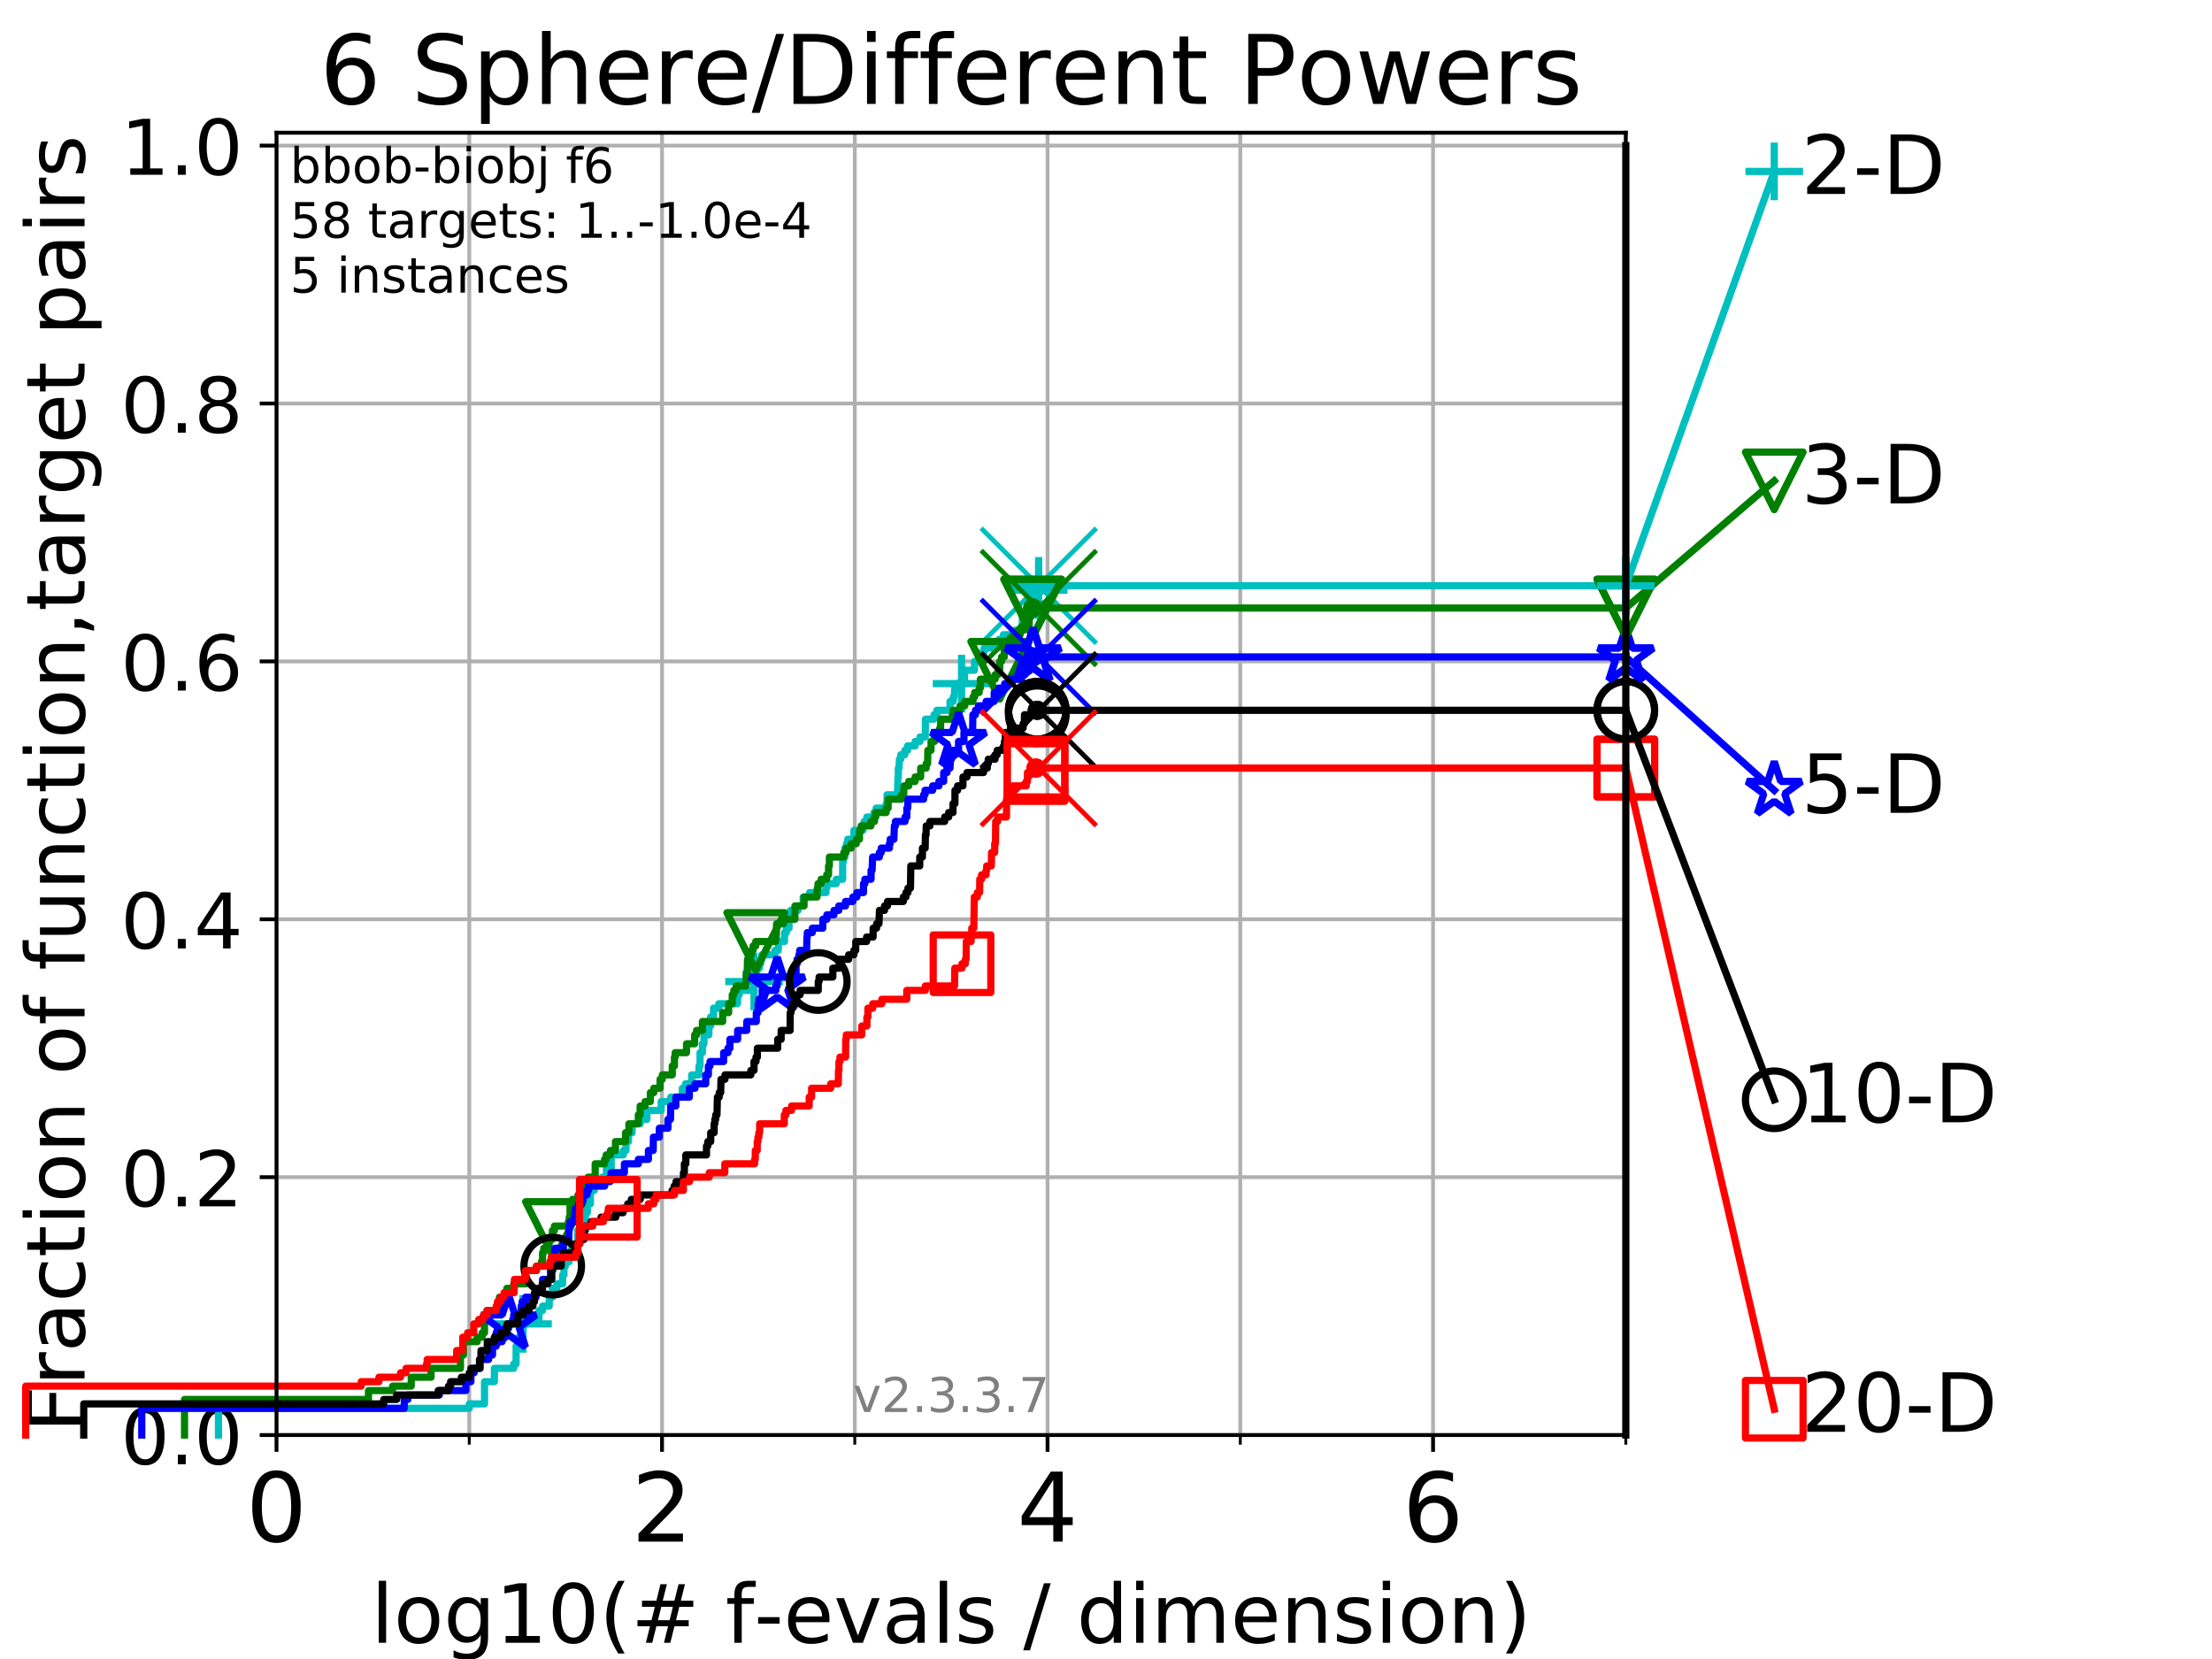 <?xml version="1.0" encoding="utf-8" standalone="no"?>
<!DOCTYPE svg PUBLIC "-//W3C//DTD SVG 1.1//EN"
  "http://www.w3.org/Graphics/SVG/1.1/DTD/svg11.dtd">
<!-- Created with matplotlib (https://matplotlib.org/) -->
<svg height="345.6pt" version="1.1" viewBox="0 0 460.8 345.6" width="460.8pt" xmlns="http://www.w3.org/2000/svg" xmlns:xlink="http://www.w3.org/1999/xlink">
 <defs>
  <style type="text/css">
*{stroke-linecap:butt;stroke-linejoin:round;}
  </style>
 </defs>
 <g id="figure_1">
  <g id="patch_1">
   <path d="M 0 345.6 
L 460.8 345.6 
L 460.8 0 
L 0 0 
z
" style="fill:#ffffff;"/>
  </g>
  <g id="axes_1">
   <g id="patch_2">
    <path d="M 57.6 298.944 
L 338.688 298.944 
L 338.688 27.648 
L 57.6 27.648 
z
" style="fill:#ffffff;"/>
   </g>
   <g id="matplotlib.axis_1">
    <g id="xtick_1">
     <g id="line2d_1">
      <path clip-path="url(#pf4b5ac66ad)" d="M 57.6 298.944 
L 57.6 27.648 
" style="fill:none;stroke:#b0b0b0;stroke-linecap:square;stroke-width:0.8;"/>
     </g>
     <g id="line2d_2">
      <defs>
       <path d="M 0 0 
L 0 3.5 
" id="m3377a356ee" style="stroke:#000000;stroke-width:0.8;"/>
      </defs>
      <g>
       <use style="stroke:#000000;stroke-width:0.8;" x="57.6" xlink:href="#m3377a356ee" y="298.944"/>
      </g>
     </g>
     <g id="text_1">
      <!-- 0 -->
      <defs>
       <path d="M 31.781 66.406 
Q 24.172 66.406 20.328 58.906 
Q 16.5 51.422 16.5 36.375 
Q 16.5 21.391 20.328 13.891 
Q 24.172 6.391 31.781 6.391 
Q 39.453 6.391 43.281 13.891 
Q 47.125 21.391 47.125 36.375 
Q 47.125 51.422 43.281 58.906 
Q 39.453 66.406 31.781 66.406 
z
M 31.781 74.219 
Q 44.047 74.219 50.516 64.516 
Q 56.984 54.828 56.984 36.375 
Q 56.984 17.969 50.516 8.266 
Q 44.047 -1.422 31.781 -1.422 
Q 19.531 -1.422 13.062 8.266 
Q 6.594 17.969 6.594 36.375 
Q 6.594 54.828 13.062 64.516 
Q 19.531 74.219 31.781 74.219 
z
" id="DejaVuSans-48"/>
      </defs>
      <g transform="translate(51.237 321.141)scale(0.2 -0.2)">
       <use xlink:href="#DejaVuSans-48"/>
      </g>
     </g>
    </g>
    <g id="xtick_2">
     <g id="line2d_3">
      <path clip-path="url(#pf4b5ac66ad)" d="M 137.911 298.944 
L 137.911 27.648 
" style="fill:none;stroke:#b0b0b0;stroke-linecap:square;stroke-width:0.8;"/>
     </g>
     <g id="line2d_4">
      <g>
       <use style="stroke:#000000;stroke-width:0.8;" x="137.911" xlink:href="#m3377a356ee" y="298.944"/>
      </g>
     </g>
     <g id="text_2">
      <!-- 2 -->
      <defs>
       <path d="M 19.188 8.297 
L 53.609 8.297 
L 53.609 0 
L 7.328 0 
L 7.328 8.297 
Q 12.938 14.109 22.625 23.891 
Q 32.328 33.688 34.812 36.531 
Q 39.547 41.844 41.422 45.531 
Q 43.312 49.219 43.312 52.781 
Q 43.312 58.594 39.234 62.25 
Q 35.156 65.922 28.609 65.922 
Q 23.969 65.922 18.812 64.312 
Q 13.672 62.703 7.812 59.422 
L 7.812 69.391 
Q 13.766 71.781 18.938 73 
Q 24.125 74.219 28.422 74.219 
Q 39.75 74.219 46.484 68.547 
Q 53.219 62.891 53.219 53.422 
Q 53.219 48.922 51.531 44.891 
Q 49.859 40.875 45.406 35.406 
Q 44.188 33.984 37.641 27.219 
Q 31.109 20.453 19.188 8.297 
z
" id="DejaVuSans-50"/>
      </defs>
      <g transform="translate(131.548 321.141)scale(0.2 -0.2)">
       <use xlink:href="#DejaVuSans-50"/>
      </g>
     </g>
    </g>
    <g id="xtick_3">
     <g id="line2d_5">
      <path clip-path="url(#pf4b5ac66ad)" d="M 218.222 298.944 
L 218.222 27.648 
" style="fill:none;stroke:#b0b0b0;stroke-linecap:square;stroke-width:0.8;"/>
     </g>
     <g id="line2d_6">
      <g>
       <use style="stroke:#000000;stroke-width:0.8;" x="218.222" xlink:href="#m3377a356ee" y="298.944"/>
      </g>
     </g>
     <g id="text_3">
      <!-- 4 -->
      <defs>
       <path d="M 37.797 64.312 
L 12.891 25.391 
L 37.797 25.391 
z
M 35.203 72.906 
L 47.609 72.906 
L 47.609 25.391 
L 58.016 25.391 
L 58.016 17.188 
L 47.609 17.188 
L 47.609 0 
L 37.797 0 
L 37.797 17.188 
L 4.891 17.188 
L 4.891 26.703 
z
" id="DejaVuSans-52"/>
      </defs>
      <g transform="translate(211.859 321.141)scale(0.2 -0.2)">
       <use xlink:href="#DejaVuSans-52"/>
      </g>
     </g>
    </g>
    <g id="xtick_4">
     <g id="line2d_7">
      <path clip-path="url(#pf4b5ac66ad)" d="M 298.533 298.944 
L 298.533 27.648 
" style="fill:none;stroke:#b0b0b0;stroke-linecap:square;stroke-width:0.8;"/>
     </g>
     <g id="line2d_8">
      <g>
       <use style="stroke:#000000;stroke-width:0.8;" x="298.533" xlink:href="#m3377a356ee" y="298.944"/>
      </g>
     </g>
     <g id="text_4">
      <!-- 6 -->
      <defs>
       <path d="M 33.016 40.375 
Q 26.375 40.375 22.484 35.828 
Q 18.609 31.297 18.609 23.391 
Q 18.609 15.531 22.484 10.953 
Q 26.375 6.391 33.016 6.391 
Q 39.656 6.391 43.531 10.953 
Q 47.406 15.531 47.406 23.391 
Q 47.406 31.297 43.531 35.828 
Q 39.656 40.375 33.016 40.375 
z
M 52.594 71.297 
L 52.594 62.312 
Q 48.875 64.062 45.094 64.984 
Q 41.312 65.922 37.594 65.922 
Q 27.828 65.922 22.672 59.328 
Q 17.531 52.734 16.797 39.406 
Q 19.672 43.656 24.016 45.922 
Q 28.375 48.188 33.594 48.188 
Q 44.578 48.188 50.953 41.516 
Q 57.328 34.859 57.328 23.391 
Q 57.328 12.156 50.688 5.359 
Q 44.047 -1.422 33.016 -1.422 
Q 20.359 -1.422 13.672 8.266 
Q 6.984 17.969 6.984 36.375 
Q 6.984 53.656 15.188 63.938 
Q 23.391 74.219 37.203 74.219 
Q 40.922 74.219 44.703 73.484 
Q 48.484 72.75 52.594 71.297 
z
" id="DejaVuSans-54"/>
      </defs>
      <g transform="translate(292.17 321.141)scale(0.2 -0.2)">
       <use xlink:href="#DejaVuSans-54"/>
      </g>
     </g>
    </g>
    <g id="xtick_5">
     <g id="line2d_9">
      <path clip-path="url(#pf4b5ac66ad)" d="M 97.755 298.944 
L 97.755 27.648 
" style="fill:none;stroke:#b0b0b0;stroke-linecap:square;stroke-width:0.8;"/>
     </g>
     <g id="line2d_10">
      <defs>
       <path d="M 0 0 
L 0 2 
" id="md64e515e6d" style="stroke:#000000;stroke-width:0.6;"/>
      </defs>
      <g>
       <use style="stroke:#000000;stroke-width:0.6;" x="97.755" xlink:href="#md64e515e6d" y="298.944"/>
      </g>
     </g>
    </g>
    <g id="xtick_6">
     <g id="line2d_11">
      <path clip-path="url(#pf4b5ac66ad)" d="M 178.066 298.944 
L 178.066 27.648 
" style="fill:none;stroke:#b0b0b0;stroke-linecap:square;stroke-width:0.8;"/>
     </g>
     <g id="line2d_12">
      <g>
       <use style="stroke:#000000;stroke-width:0.6;" x="178.066" xlink:href="#md64e515e6d" y="298.944"/>
      </g>
     </g>
    </g>
    <g id="xtick_7">
     <g id="line2d_13">
      <path clip-path="url(#pf4b5ac66ad)" d="M 258.377 298.944 
L 258.377 27.648 
" style="fill:none;stroke:#b0b0b0;stroke-linecap:square;stroke-width:0.8;"/>
     </g>
     <g id="line2d_14">
      <g>
       <use style="stroke:#000000;stroke-width:0.6;" x="258.377" xlink:href="#md64e515e6d" y="298.944"/>
      </g>
     </g>
    </g>
    <g id="xtick_8">
     <g id="line2d_15">
      <path clip-path="url(#pf4b5ac66ad)" d="M 338.688 298.944 
L 338.688 27.648 
" style="fill:none;stroke:#b0b0b0;stroke-linecap:square;stroke-width:0.8;"/>
     </g>
     <g id="line2d_16">
      <g>
       <use style="stroke:#000000;stroke-width:0.6;" x="338.688" xlink:href="#md64e515e6d" y="298.944"/>
      </g>
     </g>
    </g>
    <g id="text_5">
     <!-- log10(# f-evals / dimension) -->
     <defs>
      <path d="M 9.422 75.984 
L 18.406 75.984 
L 18.406 0 
L 9.422 0 
z
" id="DejaVuSans-108"/>
      <path d="M 30.609 48.391 
Q 23.391 48.391 19.188 42.75 
Q 14.984 37.109 14.984 27.297 
Q 14.984 17.484 19.156 11.844 
Q 23.344 6.203 30.609 6.203 
Q 37.797 6.203 41.984 11.859 
Q 46.188 17.531 46.188 27.297 
Q 46.188 37.016 41.984 42.703 
Q 37.797 48.391 30.609 48.391 
z
M 30.609 56 
Q 42.328 56 49.016 48.375 
Q 55.719 40.766 55.719 27.297 
Q 55.719 13.875 49.016 6.219 
Q 42.328 -1.422 30.609 -1.422 
Q 18.844 -1.422 12.172 6.219 
Q 5.516 13.875 5.516 27.297 
Q 5.516 40.766 12.172 48.375 
Q 18.844 56 30.609 56 
z
" id="DejaVuSans-111"/>
      <path d="M 45.406 27.984 
Q 45.406 37.75 41.375 43.109 
Q 37.359 48.484 30.078 48.484 
Q 22.859 48.484 18.828 43.109 
Q 14.797 37.75 14.797 27.984 
Q 14.797 18.266 18.828 12.891 
Q 22.859 7.516 30.078 7.516 
Q 37.359 7.516 41.375 12.891 
Q 45.406 18.266 45.406 27.984 
z
M 54.391 6.781 
Q 54.391 -7.172 48.188 -13.984 
Q 42 -20.797 29.203 -20.797 
Q 24.469 -20.797 20.266 -20.094 
Q 16.062 -19.391 12.109 -17.922 
L 12.109 -9.188 
Q 16.062 -11.328 19.922 -12.344 
Q 23.781 -13.375 27.781 -13.375 
Q 36.625 -13.375 41.016 -8.766 
Q 45.406 -4.156 45.406 5.172 
L 45.406 9.625 
Q 42.625 4.781 38.281 2.391 
Q 33.938 0 27.875 0 
Q 17.828 0 11.672 7.656 
Q 5.516 15.328 5.516 27.984 
Q 5.516 40.672 11.672 48.328 
Q 17.828 56 27.875 56 
Q 33.938 56 38.281 53.609 
Q 42.625 51.219 45.406 46.391 
L 45.406 54.688 
L 54.391 54.688 
z
" id="DejaVuSans-103"/>
      <path d="M 12.406 8.297 
L 28.516 8.297 
L 28.516 63.922 
L 10.984 60.406 
L 10.984 69.391 
L 28.422 72.906 
L 38.281 72.906 
L 38.281 8.297 
L 54.391 8.297 
L 54.391 0 
L 12.406 0 
z
" id="DejaVuSans-49"/>
      <path d="M 31 75.875 
Q 24.469 64.656 21.281 53.656 
Q 18.109 42.672 18.109 31.391 
Q 18.109 20.125 21.312 9.062 
Q 24.516 -2 31 -13.188 
L 23.188 -13.188 
Q 15.875 -1.703 12.234 9.375 
Q 8.594 20.453 8.594 31.391 
Q 8.594 42.281 12.203 53.312 
Q 15.828 64.359 23.188 75.875 
z
" id="DejaVuSans-40"/>
      <path d="M 51.125 44 
L 36.922 44 
L 32.812 27.688 
L 47.125 27.688 
z
M 43.797 71.781 
L 38.719 51.516 
L 52.984 51.516 
L 58.109 71.781 
L 65.922 71.781 
L 60.891 51.516 
L 76.125 51.516 
L 76.125 44 
L 58.984 44 
L 54.984 27.688 
L 70.516 27.688 
L 70.516 20.219 
L 53.078 20.219 
L 48 0 
L 40.188 0 
L 45.219 20.219 
L 30.906 20.219 
L 25.875 0 
L 18.016 0 
L 23.094 20.219 
L 7.719 20.219 
L 7.719 27.688 
L 24.906 27.688 
L 29 44 
L 13.281 44 
L 13.281 51.516 
L 30.906 51.516 
L 35.891 71.781 
z
" id="DejaVuSans-35"/>
      <path id="DejaVuSans-32"/>
      <path d="M 37.109 75.984 
L 37.109 68.5 
L 28.516 68.5 
Q 23.688 68.5 21.797 66.547 
Q 19.922 64.594 19.922 59.516 
L 19.922 54.688 
L 34.719 54.688 
L 34.719 47.703 
L 19.922 47.703 
L 19.922 0 
L 10.891 0 
L 10.891 47.703 
L 2.297 47.703 
L 2.297 54.688 
L 10.891 54.688 
L 10.891 58.5 
Q 10.891 67.625 15.141 71.797 
Q 19.391 75.984 28.609 75.984 
z
" id="DejaVuSans-102"/>
      <path d="M 4.891 31.391 
L 31.203 31.391 
L 31.203 23.391 
L 4.891 23.391 
z
" id="DejaVuSans-45"/>
      <path d="M 56.203 29.594 
L 56.203 25.203 
L 14.891 25.203 
Q 15.484 15.922 20.484 11.062 
Q 25.484 6.203 34.422 6.203 
Q 39.594 6.203 44.453 7.469 
Q 49.312 8.734 54.109 11.281 
L 54.109 2.781 
Q 49.266 0.734 44.188 -0.344 
Q 39.109 -1.422 33.891 -1.422 
Q 20.797 -1.422 13.156 6.188 
Q 5.516 13.812 5.516 26.812 
Q 5.516 40.234 12.766 48.109 
Q 20.016 56 32.328 56 
Q 43.359 56 49.781 48.891 
Q 56.203 41.797 56.203 29.594 
z
M 47.219 32.234 
Q 47.125 39.594 43.094 43.984 
Q 39.062 48.391 32.422 48.391 
Q 24.906 48.391 20.391 44.141 
Q 15.875 39.891 15.188 32.172 
z
" id="DejaVuSans-101"/>
      <path d="M 2.984 54.688 
L 12.5 54.688 
L 29.594 8.797 
L 46.688 54.688 
L 56.203 54.688 
L 35.688 0 
L 23.484 0 
z
" id="DejaVuSans-118"/>
      <path d="M 34.281 27.484 
Q 23.391 27.484 19.188 25 
Q 14.984 22.516 14.984 16.5 
Q 14.984 11.719 18.141 8.906 
Q 21.297 6.109 26.703 6.109 
Q 34.188 6.109 38.703 11.406 
Q 43.219 16.703 43.219 25.484 
L 43.219 27.484 
z
M 52.203 31.203 
L 52.203 0 
L 43.219 0 
L 43.219 8.297 
Q 40.141 3.328 35.547 0.953 
Q 30.953 -1.422 24.312 -1.422 
Q 15.922 -1.422 10.953 3.297 
Q 6 8.016 6 15.922 
Q 6 25.141 12.172 29.828 
Q 18.359 34.516 30.609 34.516 
L 43.219 34.516 
L 43.219 35.406 
Q 43.219 41.609 39.141 45 
Q 35.062 48.391 27.688 48.391 
Q 23 48.391 18.547 47.266 
Q 14.109 46.141 10.016 43.891 
L 10.016 52.203 
Q 14.938 54.109 19.578 55.047 
Q 24.219 56 28.609 56 
Q 40.484 56 46.344 49.844 
Q 52.203 43.703 52.203 31.203 
z
" id="DejaVuSans-97"/>
      <path d="M 44.281 53.078 
L 44.281 44.578 
Q 40.484 46.531 36.375 47.5 
Q 32.281 48.484 27.875 48.484 
Q 21.188 48.484 17.844 46.438 
Q 14.5 44.391 14.5 40.281 
Q 14.5 37.156 16.891 35.375 
Q 19.281 33.594 26.516 31.984 
L 29.594 31.297 
Q 39.156 29.25 43.188 25.516 
Q 47.219 21.781 47.219 15.094 
Q 47.219 7.469 41.188 3.016 
Q 35.156 -1.422 24.609 -1.422 
Q 20.219 -1.422 15.453 -0.562 
Q 10.688 0.297 5.422 2 
L 5.422 11.281 
Q 10.406 8.688 15.234 7.391 
Q 20.062 6.109 24.812 6.109 
Q 31.156 6.109 34.562 8.281 
Q 37.984 10.453 37.984 14.406 
Q 37.984 18.062 35.516 20.016 
Q 33.062 21.969 24.703 23.781 
L 21.578 24.516 
Q 13.234 26.266 9.516 29.906 
Q 5.812 33.547 5.812 39.891 
Q 5.812 47.609 11.281 51.797 
Q 16.75 56 26.812 56 
Q 31.781 56 36.172 55.266 
Q 40.578 54.547 44.281 53.078 
z
" id="DejaVuSans-115"/>
      <path d="M 25.391 72.906 
L 33.688 72.906 
L 8.297 -9.281 
L 0 -9.281 
z
" id="DejaVuSans-47"/>
      <path d="M 45.406 46.391 
L 45.406 75.984 
L 54.391 75.984 
L 54.391 0 
L 45.406 0 
L 45.406 8.203 
Q 42.578 3.328 38.25 0.953 
Q 33.938 -1.422 27.875 -1.422 
Q 17.969 -1.422 11.734 6.484 
Q 5.516 14.406 5.516 27.297 
Q 5.516 40.188 11.734 48.094 
Q 17.969 56 27.875 56 
Q 33.938 56 38.25 53.625 
Q 42.578 51.266 45.406 46.391 
z
M 14.797 27.297 
Q 14.797 17.391 18.875 11.75 
Q 22.953 6.109 30.078 6.109 
Q 37.203 6.109 41.297 11.75 
Q 45.406 17.391 45.406 27.297 
Q 45.406 37.203 41.297 42.844 
Q 37.203 48.484 30.078 48.484 
Q 22.953 48.484 18.875 42.844 
Q 14.797 37.203 14.797 27.297 
z
" id="DejaVuSans-100"/>
      <path d="M 9.422 54.688 
L 18.406 54.688 
L 18.406 0 
L 9.422 0 
z
M 9.422 75.984 
L 18.406 75.984 
L 18.406 64.594 
L 9.422 64.594 
z
" id="DejaVuSans-105"/>
      <path d="M 52 44.188 
Q 55.375 50.25 60.062 53.125 
Q 64.75 56 71.094 56 
Q 79.641 56 84.281 50.016 
Q 88.922 44.047 88.922 33.016 
L 88.922 0 
L 79.891 0 
L 79.891 32.719 
Q 79.891 40.578 77.094 44.375 
Q 74.312 48.188 68.609 48.188 
Q 61.625 48.188 57.562 43.547 
Q 53.516 38.922 53.516 30.906 
L 53.516 0 
L 44.484 0 
L 44.484 32.719 
Q 44.484 40.625 41.703 44.406 
Q 38.922 48.188 33.109 48.188 
Q 26.219 48.188 22.156 43.531 
Q 18.109 38.875 18.109 30.906 
L 18.109 0 
L 9.078 0 
L 9.078 54.688 
L 18.109 54.688 
L 18.109 46.188 
Q 21.188 51.219 25.484 53.609 
Q 29.781 56 35.688 56 
Q 41.656 56 45.828 52.969 
Q 50 49.953 52 44.188 
z
" id="DejaVuSans-109"/>
      <path d="M 54.891 33.016 
L 54.891 0 
L 45.906 0 
L 45.906 32.719 
Q 45.906 40.484 42.875 44.328 
Q 39.844 48.188 33.797 48.188 
Q 26.516 48.188 22.312 43.547 
Q 18.109 38.922 18.109 30.906 
L 18.109 0 
L 9.078 0 
L 9.078 54.688 
L 18.109 54.688 
L 18.109 46.188 
Q 21.344 51.125 25.703 53.562 
Q 30.078 56 35.797 56 
Q 45.219 56 50.047 50.172 
Q 54.891 44.344 54.891 33.016 
z
" id="DejaVuSans-110"/>
      <path d="M 8.016 75.875 
L 15.828 75.875 
Q 23.141 64.359 26.781 53.312 
Q 30.422 42.281 30.422 31.391 
Q 30.422 20.453 26.781 9.375 
Q 23.141 -1.703 15.828 -13.188 
L 8.016 -13.188 
Q 14.5 -2 17.703 9.062 
Q 20.906 20.125 20.906 31.391 
Q 20.906 42.672 17.703 53.656 
Q 14.5 64.656 8.016 75.875 
z
" id="DejaVuSans-41"/>
     </defs>
     <g transform="translate(77.303 342.218)scale(0.17 -0.17)">
      <use xlink:href="#DejaVuSans-108"/>
      <use x="27.783" xlink:href="#DejaVuSans-111"/>
      <use x="88.965" xlink:href="#DejaVuSans-103"/>
      <use x="152.441" xlink:href="#DejaVuSans-49"/>
      <use x="216.064" xlink:href="#DejaVuSans-48"/>
      <use x="279.688" xlink:href="#DejaVuSans-40"/>
      <use x="318.701" xlink:href="#DejaVuSans-35"/>
      <use x="402.49" xlink:href="#DejaVuSans-32"/>
      <use x="434.277" xlink:href="#DejaVuSans-102"/>
      <use x="469.404" xlink:href="#DejaVuSans-45"/>
      <use x="505.488" xlink:href="#DejaVuSans-101"/>
      <use x="567.012" xlink:href="#DejaVuSans-118"/>
      <use x="626.191" xlink:href="#DejaVuSans-97"/>
      <use x="687.471" xlink:href="#DejaVuSans-108"/>
      <use x="715.254" xlink:href="#DejaVuSans-115"/>
      <use x="767.354" xlink:href="#DejaVuSans-32"/>
      <use x="799.141" xlink:href="#DejaVuSans-47"/>
      <use x="832.832" xlink:href="#DejaVuSans-32"/>
      <use x="864.619" xlink:href="#DejaVuSans-100"/>
      <use x="928.096" xlink:href="#DejaVuSans-105"/>
      <use x="955.879" xlink:href="#DejaVuSans-109"/>
      <use x="1053.291" xlink:href="#DejaVuSans-101"/>
      <use x="1114.814" xlink:href="#DejaVuSans-110"/>
      <use x="1178.193" xlink:href="#DejaVuSans-115"/>
      <use x="1230.293" xlink:href="#DejaVuSans-105"/>
      <use x="1258.076" xlink:href="#DejaVuSans-111"/>
      <use x="1319.258" xlink:href="#DejaVuSans-110"/>
      <use x="1382.637" xlink:href="#DejaVuSans-41"/>
     </g>
    </g>
   </g>
   <g id="matplotlib.axis_2">
    <g id="ytick_1">
     <g id="line2d_17">
      <path clip-path="url(#pf4b5ac66ad)" d="M 57.6 298.944 
L 338.688 298.944 
" style="fill:none;stroke:#b0b0b0;stroke-linecap:square;stroke-width:0.8;"/>
     </g>
     <g id="line2d_18">
      <defs>
       <path d="M 0 0 
L -3.5 0 
" id="mda9d01bb2b" style="stroke:#000000;stroke-width:0.8;"/>
      </defs>
      <g>
       <use style="stroke:#000000;stroke-width:0.8;" x="57.6" xlink:href="#mda9d01bb2b" y="298.944"/>
      </g>
     </g>
     <g id="text_6">
      <!-- 0.0 -->
      <defs>
       <path d="M 10.688 12.406 
L 21 12.406 
L 21 0 
L 10.688 0 
z
" id="DejaVuSans-46"/>
      </defs>
      <g transform="translate(25.155 305.023)scale(0.16 -0.16)">
       <use xlink:href="#DejaVuSans-48"/>
       <use x="63.623" xlink:href="#DejaVuSans-46"/>
       <use x="95.41" xlink:href="#DejaVuSans-48"/>
      </g>
     </g>
    </g>
    <g id="ytick_2">
     <g id="line2d_19">
      <path clip-path="url(#pf4b5ac66ad)" d="M 57.6 245.222 
L 338.688 245.222 
" style="fill:none;stroke:#b0b0b0;stroke-linecap:square;stroke-width:0.8;"/>
     </g>
     <g id="line2d_20">
      <g>
       <use style="stroke:#000000;stroke-width:0.8;" x="57.6" xlink:href="#mda9d01bb2b" y="245.222"/>
      </g>
     </g>
     <g id="text_7">
      <!-- 0.2 -->
      <g transform="translate(25.155 251.301)scale(0.16 -0.16)">
       <use xlink:href="#DejaVuSans-48"/>
       <use x="63.623" xlink:href="#DejaVuSans-46"/>
       <use x="95.41" xlink:href="#DejaVuSans-50"/>
      </g>
     </g>
    </g>
    <g id="ytick_3">
     <g id="line2d_21">
      <path clip-path="url(#pf4b5ac66ad)" d="M 57.6 191.5 
L 338.688 191.5 
" style="fill:none;stroke:#b0b0b0;stroke-linecap:square;stroke-width:0.8;"/>
     </g>
     <g id="line2d_22">
      <g>
       <use style="stroke:#000000;stroke-width:0.8;" x="57.6" xlink:href="#mda9d01bb2b" y="191.5"/>
      </g>
     </g>
     <g id="text_8">
      <!-- 0.4 -->
      <g transform="translate(25.155 197.579)scale(0.16 -0.16)">
       <use xlink:href="#DejaVuSans-48"/>
       <use x="63.623" xlink:href="#DejaVuSans-46"/>
       <use x="95.41" xlink:href="#DejaVuSans-52"/>
      </g>
     </g>
    </g>
    <g id="ytick_4">
     <g id="line2d_23">
      <path clip-path="url(#pf4b5ac66ad)" d="M 57.6 137.778 
L 338.688 137.778 
" style="fill:none;stroke:#b0b0b0;stroke-linecap:square;stroke-width:0.8;"/>
     </g>
     <g id="line2d_24">
      <g>
       <use style="stroke:#000000;stroke-width:0.8;" x="57.6" xlink:href="#mda9d01bb2b" y="137.778"/>
      </g>
     </g>
     <g id="text_9">
      <!-- 0.6 -->
      <g transform="translate(25.155 143.857)scale(0.16 -0.16)">
       <use xlink:href="#DejaVuSans-48"/>
       <use x="63.623" xlink:href="#DejaVuSans-46"/>
       <use x="95.41" xlink:href="#DejaVuSans-54"/>
      </g>
     </g>
    </g>
    <g id="ytick_5">
     <g id="line2d_25">
      <path clip-path="url(#pf4b5ac66ad)" d="M 57.6 84.056 
L 338.688 84.056 
" style="fill:none;stroke:#b0b0b0;stroke-linecap:square;stroke-width:0.8;"/>
     </g>
     <g id="line2d_26">
      <g>
       <use style="stroke:#000000;stroke-width:0.8;" x="57.6" xlink:href="#mda9d01bb2b" y="84.056"/>
      </g>
     </g>
     <g id="text_10">
      <!-- 0.8 -->
      <defs>
       <path d="M 31.781 34.625 
Q 24.75 34.625 20.719 30.859 
Q 16.703 27.094 16.703 20.516 
Q 16.703 13.922 20.719 10.156 
Q 24.75 6.391 31.781 6.391 
Q 38.812 6.391 42.859 10.172 
Q 46.922 13.969 46.922 20.516 
Q 46.922 27.094 42.891 30.859 
Q 38.875 34.625 31.781 34.625 
z
M 21.922 38.812 
Q 15.578 40.375 12.031 44.719 
Q 8.5 49.078 8.5 55.328 
Q 8.5 64.062 14.719 69.141 
Q 20.953 74.219 31.781 74.219 
Q 42.672 74.219 48.875 69.141 
Q 55.078 64.062 55.078 55.328 
Q 55.078 49.078 51.531 44.719 
Q 48 40.375 41.703 38.812 
Q 48.828 37.156 52.797 32.312 
Q 56.781 27.484 56.781 20.516 
Q 56.781 9.906 50.312 4.234 
Q 43.844 -1.422 31.781 -1.422 
Q 19.734 -1.422 13.25 4.234 
Q 6.781 9.906 6.781 20.516 
Q 6.781 27.484 10.781 32.312 
Q 14.797 37.156 21.922 38.812 
z
M 18.312 54.391 
Q 18.312 48.734 21.844 45.562 
Q 25.391 42.391 31.781 42.391 
Q 38.141 42.391 41.719 45.562 
Q 45.312 48.734 45.312 54.391 
Q 45.312 60.062 41.719 63.234 
Q 38.141 66.406 31.781 66.406 
Q 25.391 66.406 21.844 63.234 
Q 18.312 60.062 18.312 54.391 
z
" id="DejaVuSans-56"/>
      </defs>
      <g transform="translate(25.155 90.135)scale(0.16 -0.16)">
       <use xlink:href="#DejaVuSans-48"/>
       <use x="63.623" xlink:href="#DejaVuSans-46"/>
       <use x="95.41" xlink:href="#DejaVuSans-56"/>
      </g>
     </g>
    </g>
    <g id="ytick_6">
     <g id="line2d_27">
      <path clip-path="url(#pf4b5ac66ad)" d="M 57.6 30.334 
L 338.688 30.334 
" style="fill:none;stroke:#b0b0b0;stroke-linecap:square;stroke-width:0.8;"/>
     </g>
     <g id="line2d_28">
      <g>
       <use style="stroke:#000000;stroke-width:0.8;" x="57.6" xlink:href="#mda9d01bb2b" y="30.334"/>
      </g>
     </g>
     <g id="text_11">
      <!-- 1.0 -->
      <g transform="translate(25.155 36.413)scale(0.16 -0.16)">
       <use xlink:href="#DejaVuSans-49"/>
       <use x="63.623" xlink:href="#DejaVuSans-46"/>
       <use x="95.41" xlink:href="#DejaVuSans-48"/>
      </g>
     </g>
    </g>
    <g id="text_12">
     <!-- Fraction of function,target pairs -->
     <defs>
      <path d="M 9.812 72.906 
L 51.703 72.906 
L 51.703 64.594 
L 19.672 64.594 
L 19.672 43.109 
L 48.578 43.109 
L 48.578 34.812 
L 19.672 34.812 
L 19.672 0 
L 9.812 0 
z
" id="DejaVuSans-70"/>
      <path d="M 41.109 46.297 
Q 39.594 47.172 37.812 47.578 
Q 36.031 48 33.891 48 
Q 26.266 48 22.188 43.047 
Q 18.109 38.094 18.109 28.812 
L 18.109 0 
L 9.078 0 
L 9.078 54.688 
L 18.109 54.688 
L 18.109 46.188 
Q 20.953 51.172 25.484 53.578 
Q 30.031 56 36.531 56 
Q 37.453 56 38.578 55.875 
Q 39.703 55.766 41.062 55.516 
z
" id="DejaVuSans-114"/>
      <path d="M 48.781 52.594 
L 48.781 44.188 
Q 44.969 46.297 41.141 47.344 
Q 37.312 48.391 33.406 48.391 
Q 24.656 48.391 19.812 42.844 
Q 14.984 37.312 14.984 27.297 
Q 14.984 17.281 19.812 11.734 
Q 24.656 6.203 33.406 6.203 
Q 37.312 6.203 41.141 7.25 
Q 44.969 8.297 48.781 10.406 
L 48.781 2.094 
Q 45.016 0.344 40.984 -0.531 
Q 36.969 -1.422 32.422 -1.422 
Q 20.062 -1.422 12.781 6.344 
Q 5.516 14.109 5.516 27.297 
Q 5.516 40.672 12.859 48.328 
Q 20.219 56 33.016 56 
Q 37.156 56 41.109 55.141 
Q 45.062 54.297 48.781 52.594 
z
" id="DejaVuSans-99"/>
      <path d="M 18.312 70.219 
L 18.312 54.688 
L 36.812 54.688 
L 36.812 47.703 
L 18.312 47.703 
L 18.312 18.016 
Q 18.312 11.328 20.141 9.422 
Q 21.969 7.516 27.594 7.516 
L 36.812 7.516 
L 36.812 0 
L 27.594 0 
Q 17.188 0 13.234 3.875 
Q 9.281 7.766 9.281 18.016 
L 9.281 47.703 
L 2.688 47.703 
L 2.688 54.688 
L 9.281 54.688 
L 9.281 70.219 
z
" id="DejaVuSans-116"/>
      <path d="M 8.5 21.578 
L 8.5 54.688 
L 17.484 54.688 
L 17.484 21.922 
Q 17.484 14.156 20.5 10.266 
Q 23.531 6.391 29.594 6.391 
Q 36.859 6.391 41.078 11.031 
Q 45.312 15.672 45.312 23.688 
L 45.312 54.688 
L 54.297 54.688 
L 54.297 0 
L 45.312 0 
L 45.312 8.406 
Q 42.047 3.422 37.719 1 
Q 33.406 -1.422 27.688 -1.422 
Q 18.266 -1.422 13.375 4.438 
Q 8.5 10.297 8.5 21.578 
z
M 31.109 56 
z
" id="DejaVuSans-117"/>
      <path d="M 11.719 12.406 
L 22.016 12.406 
L 22.016 4 
L 14.016 -11.625 
L 7.719 -11.625 
L 11.719 4 
z
" id="DejaVuSans-44"/>
      <path d="M 18.109 8.203 
L 18.109 -20.797 
L 9.078 -20.797 
L 9.078 54.688 
L 18.109 54.688 
L 18.109 46.391 
Q 20.953 51.266 25.266 53.625 
Q 29.594 56 35.594 56 
Q 45.562 56 51.781 48.094 
Q 58.016 40.188 58.016 27.297 
Q 58.016 14.406 51.781 6.484 
Q 45.562 -1.422 35.594 -1.422 
Q 29.594 -1.422 25.266 0.953 
Q 20.953 3.328 18.109 8.203 
z
M 48.688 27.297 
Q 48.688 37.203 44.609 42.844 
Q 40.531 48.484 33.406 48.484 
Q 26.266 48.484 22.188 42.844 
Q 18.109 37.203 18.109 27.297 
Q 18.109 17.391 22.188 11.75 
Q 26.266 6.109 33.406 6.109 
Q 40.531 6.109 44.609 11.75 
Q 48.688 17.391 48.688 27.297 
z
" id="DejaVuSans-112"/>
     </defs>
     <g transform="translate(17.62 298.435)rotate(-90)scale(0.17 -0.17)">
      <use xlink:href="#DejaVuSans-70"/>
      <use x="57.41" xlink:href="#DejaVuSans-114"/>
      <use x="98.523" xlink:href="#DejaVuSans-97"/>
      <use x="159.803" xlink:href="#DejaVuSans-99"/>
      <use x="214.783" xlink:href="#DejaVuSans-116"/>
      <use x="253.992" xlink:href="#DejaVuSans-105"/>
      <use x="281.775" xlink:href="#DejaVuSans-111"/>
      <use x="342.957" xlink:href="#DejaVuSans-110"/>
      <use x="406.336" xlink:href="#DejaVuSans-32"/>
      <use x="438.123" xlink:href="#DejaVuSans-111"/>
      <use x="499.305" xlink:href="#DejaVuSans-102"/>
      <use x="534.51" xlink:href="#DejaVuSans-32"/>
      <use x="566.297" xlink:href="#DejaVuSans-102"/>
      <use x="601.502" xlink:href="#DejaVuSans-117"/>
      <use x="664.881" xlink:href="#DejaVuSans-110"/>
      <use x="728.26" xlink:href="#DejaVuSans-99"/>
      <use x="783.24" xlink:href="#DejaVuSans-116"/>
      <use x="822.449" xlink:href="#DejaVuSans-105"/>
      <use x="850.232" xlink:href="#DejaVuSans-111"/>
      <use x="911.414" xlink:href="#DejaVuSans-110"/>
      <use x="974.793" xlink:href="#DejaVuSans-44"/>
      <use x="1006.58" xlink:href="#DejaVuSans-116"/>
      <use x="1045.789" xlink:href="#DejaVuSans-97"/>
      <use x="1107.068" xlink:href="#DejaVuSans-114"/>
      <use x="1148.166" xlink:href="#DejaVuSans-103"/>
      <use x="1211.643" xlink:href="#DejaVuSans-101"/>
      <use x="1273.166" xlink:href="#DejaVuSans-116"/>
      <use x="1312.375" xlink:href="#DejaVuSans-32"/>
      <use x="1344.162" xlink:href="#DejaVuSans-112"/>
      <use x="1407.639" xlink:href="#DejaVuSans-97"/>
      <use x="1468.918" xlink:href="#DejaVuSans-105"/>
      <use x="1496.701" xlink:href="#DejaVuSans-114"/>
      <use x="1537.814" xlink:href="#DejaVuSans-115"/>
     </g>
    </g>
   </g>
   <g id="line2d_29">
    <defs>
     <path d="M 0 1.5 
C 0.398 1.5 0.779 1.342 1.061 1.061 
C 1.342 0.779 1.5 0.398 1.5 0 
C 1.5 -0.398 1.342 -0.779 1.061 -1.061 
C 0.779 -1.342 0.398 -1.5 0 -1.5 
C -0.398 -1.5 -0.779 -1.342 -1.061 -1.061 
C -1.342 -0.779 -1.5 -0.398 -1.5 0 
C -1.5 0.398 -1.342 0.779 -1.061 1.061 
C -0.779 1.342 -0.398 1.5 0 1.5 
z
" id="m6ea7f56297" style="stroke:#00bfbf;"/>
    </defs>
    <g>
     <use style="fill:#00bfbf;stroke:#00bfbf;" x="216.378" xlink:href="#m6ea7f56297" y="122.032"/>
     <use style="fill:#00bfbf;stroke:#00bfbf;" x="216.378" xlink:href="#m6ea7f56297" y="122.032"/>
    </g>
   </g>
   <g id="line2d_30">
    <path d="M 45.512 298.944 
L 45.512 293.387 
L 97.755 293.387 
L 97.755 292.46 
L 100.935 292.46 
L 100.935 287.829 
L 102.989 287.829 
L 102.989 285.05 
L 107.009 285.05 
L 107.009 284.124 
L 107.515 284.124 
L 107.515 280.419 
L 108.006 280.419 
L 108.006 278.567 
L 108.949 278.567 
L 108.949 275.788 
L 109.843 275.788 
L 109.843 274.862 
L 112.281 274.862 
L 112.281 273.009 
L 113.023 273.009 
L 113.023 272.083 
L 114.419 272.083 
L 114.419 270.231 
L 115.077 270.231 
L 115.077 268.378 
L 116.02 268.378 
L 116.02 267.452 
L 117.203 267.452 
L 117.203 265.599 
L 117.486 265.599 
L 117.486 263.747 
L 117.765 263.747 
L 117.765 262.821 
L 118.577 262.821 
L 118.577 261.894 
L 119.097 261.894 
L 119.097 260.042 
L 119.603 260.042 
L 119.603 259.116 
L 120.335 259.116 
L 120.335 256.337 
L 121.037 256.337 
L 121.037 254.484 
L 121.931 254.484 
L 121.931 252.632 
L 122.362 252.632 
L 122.362 250.779 
L 122.989 250.779 
L 122.989 248.001 
L 123.791 248.001 
L 123.791 247.075 
L 125.471 247.075 
L 125.471 245.222 
L 126.338 245.222 
L 126.338 243.37 
L 127.326 243.37 
L 127.326 240.591 
L 129.853 240.591 
L 129.853 239.665 
L 130.398 239.665 
L 130.398 237.812 
L 130.927 237.812 
L 130.927 235.96 
L 131.691 235.96 
L 131.691 234.107 
L 133.353 234.107 
L 133.353 233.181 
L 134.766 233.181 
L 134.766 231.328 
L 137.736 231.328 
L 137.736 229.476 
L 139.731 229.476 
L 139.731 228.55 
L 142.148 228.55 
L 142.148 226.697 
L 142.818 226.697 
L 142.818 225.771 
L 144.087 225.771 
L 144.087 223.918 
L 145.61 223.918 
L 145.61 222.066 
L 145.833 222.066 
L 145.833 219.287 
L 146.324 219.287 
L 146.324 217.435 
L 146.644 217.435 
L 146.644 215.582 
L 147.67 215.582 
L 147.67 213.73 
L 148.015 213.73 
L 148.015 211.877 
L 148.639 211.877 
L 148.639 210.025 
L 149.735 210.025 
L 149.735 209.099 
L 153.609 209.099 
L 153.715 207.246 
L 153.995 207.246 
L 153.995 206.32 
L 157.07 206.32 
L 157.07 204.467 
L 157.387 204.467 
L 157.387 203.541 
L 157.642 203.541 
L 157.642 201.689 
L 158.195 201.689 
L 158.195 200.762 
L 158.466 200.762 
L 158.466 199.836 
L 158.706 199.836 
L 158.706 198.91 
L 161.443 198.91 
L 161.443 197.984 
L 162.109 197.984 
L 162.195 196.131 
L 163.429 196.131 
L 163.429 194.279 
L 163.808 194.279 
L 163.808 193.353 
L 164.372 193.353 
L 164.372 191.5 
L 164.694 191.5 
L 164.694 189.648 
L 166.255 189.648 
L 166.255 188.721 
L 167.32 188.721 
L 167.32 186.869 
L 168.642 186.869 
L 168.642 185.943 
L 172.069 185.943 
L 172.069 185.016 
L 172.204 185.016 
L 172.204 184.09 
L 174.218 184.09 
L 174.218 183.164 
L 175.537 183.164 
L 175.537 179.459 
L 175.718 179.459 
L 175.718 178.533 
L 176.005 178.533 
L 176.005 176.68 
L 176.335 176.68 
L 176.335 175.754 
L 176.593 175.754 
L 176.593 174.828 
L 177.891 174.828 
L 177.891 172.975 
L 179.776 172.975 
L 179.776 172.049 
L 180.027 172.049 
L 180.027 171.123 
L 180.579 171.123 
L 180.579 170.196 
L 182.069 170.196 
L 182.069 169.27 
L 182.534 169.27 
L 182.534 168.344 
L 184.624 168.344 
L 184.624 167.418 
L 184.779 167.418 
L 184.779 165.565 
L 186.957 165.565 
L 187.062 161.86 
L 187.134 161.86 
L 187.134 160.008 
L 187.289 160.008 
L 187.361 158.155 
L 187.645 158.155 
L 187.645 157.229 
L 188.49 157.229 
L 188.49 156.303 
L 189.061 156.303 
L 189.061 155.377 
L 190.64 155.377 
L 190.64 154.45 
L 191.653 154.45 
L 191.653 153.524 
L 192.75 153.524 
L 192.784 149.819 
L 194.568 149.819 
L 194.568 148.893 
L 195.154 148.893 
L 195.154 147.967 
L 197.904 147.967 
L 197.904 146.114 
L 198.592 146.114 
L 198.592 145.188 
L 198.784 145.188 
L 198.885 143.336 
L 199.49 143.336 
L 199.49 142.409 
L 200.313 142.409 
L 200.313 141.483 
L 200.925 141.483 
L 200.925 139.631 
L 202.999 139.631 
L 202.999 137.778 
L 204.197 137.778 
L 204.197 136.852 
L 204.502 136.852 
L 204.502 135.926 
L 205.003 135.926 
L 205.003 134.999 
L 207.823 134.999 
L 207.823 134.073 
L 208.163 134.073 
L 208.163 133.147 
L 209.032 133.147 
L 209.032 132.221 
L 211.322 132.221 
L 211.322 131.294 
L 212.807 131.294 
L 212.807 130.368 
L 212.962 130.368 
L 212.962 128.516 
L 214.83 128.516 
L 214.83 127.589 
L 215.112 127.589 
L 215.215 123.884 
L 215.243 123.884 
L 215.243 122.958 
L 216.378 122.958 
L 216.378 122.032 
L 338.688 122.032 
L 338.688 122.032 
" style="fill:none;stroke:#00bfbf;stroke-linecap:square;stroke-width:1.5;"/>
   </g>
   <g id="line2d_31">
    <defs>
     <path d="M -6 0 
L 6 0 
M 0 6 
L 0 -6 
" id="m54c48a046d" style="stroke:#00bfbf;stroke-width:1.5;"/>
    </defs>
    <g>
     <use style="fill-opacity:0;stroke:#00bfbf;stroke-width:1.5;" x="108.949" xlink:href="#m54c48a046d" y="275.788"/>
     <use style="fill-opacity:0;stroke:#00bfbf;stroke-width:1.5;" x="157.07" xlink:href="#m54c48a046d" y="204.467"/>
     <use style="fill-opacity:0;stroke:#00bfbf;stroke-width:1.5;" x="200.313" xlink:href="#m54c48a046d" y="142.409"/>
     <use style="fill-opacity:0;stroke:#00bfbf;stroke-width:1.5;" x="216.378" xlink:href="#m54c48a046d" y="122.958"/>
     <use style="fill-opacity:0;stroke:#00bfbf;stroke-width:1.5;" x="216.378" xlink:href="#m54c48a046d" y="122.032"/>
     <use style="fill-opacity:0;stroke:#00bfbf;stroke-width:1.5;" x="338.688" xlink:href="#m54c48a046d" y="122.032"/>
    </g>
   </g>
   <g id="line2d_32">
    <path style="fill:none;stroke:#00bfbf;stroke-linecap:square;stroke-width:1.5;"/>
    <g/>
   </g>
   <g id="line2d_33">
    <path clip-path="url(#pf4b5ac66ad)" d="M 216.388 122.032 
" style="fill:none;stroke:#00bfbf;stroke-linecap:square;stroke-width:1.5;"/>
    <defs>
     <path d="M -12 12 
L 12 -12 
M -12 -12 
L 12 12 
" id="m6f5e8486be" style="stroke:#00bfbf;"/>
    </defs>
    <g clip-path="url(#pf4b5ac66ad)">
     <use style="fill:#00bfbf;stroke:#00bfbf;" x="216.388" xlink:href="#m6f5e8486be" y="122.032"/>
    </g>
   </g>
   <g id="line2d_34">
    <defs>
     <path d="M 0 1.5 
C 0.398 1.5 0.779 1.342 1.061 1.061 
C 1.342 0.779 1.5 0.398 1.5 0 
C 1.5 -0.398 1.342 -0.779 1.061 -1.061 
C 0.779 -1.342 0.398 -1.5 0 -1.5 
C -0.398 -1.5 -0.779 -1.342 -1.061 -1.061 
C -1.342 -0.779 -1.5 -0.398 -1.5 0 
C -1.5 0.398 -1.342 0.779 -1.061 1.061 
C -0.779 1.342 -0.398 1.5 0 1.5 
z
" id="m42c2d4f365" style="stroke:#008000;"/>
    </defs>
    <g>
     <use style="fill:#008000;stroke:#008000;" x="215.135" xlink:href="#m42c2d4f365" y="126.663"/>
     <use style="fill:#008000;stroke:#008000;" x="215.135" xlink:href="#m42c2d4f365" y="126.663"/>
    </g>
   </g>
   <g id="line2d_35">
    <path d="M 38.441 298.944 
L 38.441 291.534 
L 76.759 291.534 
L 76.759 289.682 
L 81.776 289.682 
L 81.776 288.755 
L 85.667 288.755 
L 85.667 286.903 
L 89.79 286.903 
L 89.79 285.05 
L 95.918 285.05 
L 95.918 282.272 
L 96.552 282.272 
L 96.552 279.493 
L 99.418 279.493 
L 99.418 278.567 
L 100.444 278.567 
L 100.444 277.64 
L 100.935 277.64 
L 100.935 273.935 
L 101.413 273.935 
L 101.413 273.009 
L 104.034 273.009 
L 104.034 270.231 
L 105.21 270.231 
L 105.21 269.304 
L 105.585 269.304 
L 105.585 268.378 
L 107.009 268.378 
L 107.009 267.452 
L 109.55 267.452 
L 109.55 264.673 
L 111.768 264.673 
L 111.768 263.747 
L 112.779 263.747 
L 112.779 262.821 
L 113.023 262.821 
L 113.023 260.968 
L 113.264 260.968 
L 113.264 260.042 
L 113.966 260.042 
L 113.966 259.116 
L 114.419 259.116 
L 114.419 258.189 
L 115.077 258.189 
L 115.077 256.337 
L 115.502 256.337 
L 115.502 255.411 
L 118.4 255.411 
L 118.4 254.484 
L 118.577 254.484 
L 118.577 253.558 
L 118.752 253.558 
L 118.752 250.779 
L 119.267 250.779 
L 119.267 249.853 
L 120.414 249.853 
L 120.414 248.927 
L 120.728 248.927 
L 120.728 248.001 
L 121.49 248.001 
L 121.49 247.075 
L 122.503 247.075 
L 122.503 245.222 
L 123.985 245.222 
L 123.985 242.443 
L 125.939 242.443 
L 125.939 241.517 
L 126.282 241.517 
L 126.282 240.591 
L 127.165 240.591 
L 127.165 239.665 
L 128.21 239.665 
L 128.21 237.812 
L 130.309 237.812 
L 130.309 235.96 
L 131.013 235.96 
L 131.013 234.107 
L 132.971 234.107 
L 132.971 232.255 
L 133.353 232.255 
L 133.353 230.402 
L 134.379 230.402 
L 134.379 229.476 
L 135.482 229.476 
L 135.482 227.623 
L 136.202 227.623 
L 136.202 226.697 
L 137.499 226.697 
L 137.499 224.845 
L 137.969 224.845 
L 137.969 223.918 
L 140.042 223.918 
L 140.042 222.066 
L 140.499 222.066 
L 140.499 220.214 
L 140.649 220.214 
L 140.649 219.287 
L 143.015 219.287 
L 143.015 217.435 
L 144.708 217.435 
L 144.708 215.582 
L 145.098 215.582 
L 145.098 214.656 
L 146.324 214.656 
L 146.324 212.804 
L 150.543 212.804 
L 150.543 210.951 
L 151.793 210.951 
L 151.793 209.099 
L 152.537 209.099 
L 152.537 207.246 
L 152.861 207.246 
L 152.861 206.32 
L 153.371 206.32 
L 153.371 205.394 
L 155.404 205.394 
L 155.446 202.615 
L 155.658 202.615 
L 155.721 199.836 
L 156.114 199.836 
L 156.114 198.91 
L 156.559 198.91 
L 156.559 197.984 
L 156.875 197.984 
L 156.875 197.057 
L 157.434 197.057 
L 157.434 196.131 
L 161.571 196.131 
L 161.571 195.205 
L 161.705 195.205 
L 161.779 192.426 
L 163.199 192.426 
L 163.199 191.5 
L 165.59 191.5 
L 165.602 188.721 
L 167.502 188.721 
L 167.502 186.869 
L 170.201 186.869 
L 170.256 185.016 
L 170.401 185.016 
L 170.401 184.09 
L 171.048 184.09 
L 171.048 183.164 
L 172.216 183.164 
L 172.216 182.238 
L 172.602 182.238 
L 172.602 180.385 
L 172.776 180.385 
L 172.776 178.533 
L 175.771 178.533 
L 175.771 177.606 
L 176.255 177.606 
L 176.255 176.68 
L 177.318 176.68 
L 177.318 175.754 
L 178.383 175.754 
L 178.383 174.828 
L 179.05 174.828 
L 179.05 172.975 
L 179.398 172.975 
L 179.398 172.049 
L 181.434 172.049 
L 181.434 171.123 
L 182.17 171.123 
L 182.17 170.196 
L 182.426 170.196 
L 182.426 169.27 
L 184.598 169.27 
L 184.598 168.344 
L 185.017 168.344 
L 185.017 166.492 
L 187.806 166.492 
L 187.806 165.565 
L 188.265 165.565 
L 188.32 163.713 
L 189.303 163.713 
L 189.303 162.787 
L 190.633 162.787 
L 190.633 161.86 
L 191.79 161.86 
L 191.79 160.008 
L 192.939 160.008 
L 192.939 159.082 
L 193.239 159.082 
L 193.285 156.303 
L 193.955 156.303 
L 193.955 154.45 
L 194.712 154.45 
L 194.712 152.598 
L 195.767 152.598 
L 195.767 151.672 
L 195.933 151.672 
L 195.974 149.819 
L 198.396 149.819 
L 198.396 148.893 
L 198.548 148.893 
L 198.548 147.967 
L 199.991 147.967 
L 199.991 147.04 
L 200.981 147.04 
L 200.981 146.114 
L 202.703 146.114 
L 202.703 145.188 
L 203.045 145.188 
L 203.045 144.262 
L 203.974 144.262 
L 203.974 143.336 
L 204.23 143.336 
L 204.23 141.483 
L 207.306 141.483 
L 207.306 140.557 
L 207.889 140.557 
L 207.889 139.631 
L 208.256 139.631 
L 208.256 137.778 
L 208.644 137.778 
L 208.644 136.852 
L 209.211 136.852 
L 209.211 134.999 
L 210.744 134.999 
L 210.744 133.147 
L 211.4 133.147 
L 211.4 132.221 
L 212.515 132.221 
L 212.515 131.294 
L 213.243 131.294 
L 213.243 130.368 
L 214.397 130.368 
L 214.397 128.516 
L 214.617 128.516 
L 214.617 127.589 
L 215.135 127.589 
L 215.135 126.663 
L 338.688 126.663 
L 338.688 126.663 
" style="fill:none;stroke:#008000;stroke-linecap:square;stroke-width:1.5;"/>
   </g>
   <g id="line2d_36">
    <defs>
     <path d="M -0 6 
L 6 -6 
L -6 -6 
z
" id="ma9ad02e657" style="stroke:#008000;stroke-linejoin:miter;stroke-width:1.5;"/>
    </defs>
    <g>
     <use style="fill-opacity:0;stroke:#008000;stroke-linejoin:miter;stroke-width:1.5;" x="115.502" xlink:href="#ma9ad02e657" y="256.337"/>
     <use style="fill-opacity:0;stroke:#008000;stroke-linejoin:miter;stroke-width:1.5;" x="157.434" xlink:href="#ma9ad02e657" y="196.131"/>
     <use style="fill-opacity:0;stroke:#008000;stroke-linejoin:miter;stroke-width:1.5;" x="208.256" xlink:href="#ma9ad02e657" y="139.631"/>
     <use style="fill-opacity:0;stroke:#008000;stroke-linejoin:miter;stroke-width:1.5;" x="215.135" xlink:href="#ma9ad02e657" y="126.663"/>
     <use style="fill-opacity:0;stroke:#008000;stroke-linejoin:miter;stroke-width:1.5;" x="215.135" xlink:href="#ma9ad02e657" y="126.663"/>
     <use style="fill-opacity:0;stroke:#008000;stroke-linejoin:miter;stroke-width:1.5;" x="338.688" xlink:href="#ma9ad02e657" y="126.663"/>
    </g>
   </g>
   <g id="line2d_37">
    <path style="fill:none;stroke:#008000;stroke-linecap:square;stroke-width:1.5;"/>
    <g/>
   </g>
   <g id="line2d_38">
    <path clip-path="url(#pf4b5ac66ad)" d="M 216.388 126.663 
" style="fill:none;stroke:#008000;stroke-linecap:square;stroke-width:1.5;"/>
    <defs>
     <path d="M -12 12 
L 12 -12 
M -12 -12 
L 12 12 
" id="m1351b7753d" style="stroke:#008000;"/>
    </defs>
    <g clip-path="url(#pf4b5ac66ad)">
     <use style="fill:#008000;stroke:#008000;" x="216.388" xlink:href="#m1351b7753d" y="126.663"/>
    </g>
   </g>
   <g id="line2d_39">
    <defs>
     <path d="M 0 1.5 
C 0.398 1.5 0.779 1.342 1.061 1.061 
C 1.342 0.779 1.5 0.398 1.5 0 
C 1.5 -0.398 1.342 -0.779 1.061 -1.061 
C 0.779 -1.342 0.398 -1.5 0 -1.5 
C -0.398 -1.5 -0.779 -1.342 -1.061 -1.061 
C -1.342 -0.779 -1.5 -0.398 -1.5 0 
C -1.5 0.398 -1.342 0.779 -1.061 1.061 
C -0.779 1.342 -0.398 1.5 0 1.5 
z
" id="mfaed384762" style="stroke:#0000ff;"/>
    </defs>
    <g>
     <use style="fill:#0000ff;stroke:#0000ff;" x="215.215" xlink:href="#mfaed384762" y="136.852"/>
     <use style="fill:#0000ff;stroke:#0000ff;" x="215.215" xlink:href="#mfaed384762" y="136.852"/>
    </g>
   </g>
   <g id="line2d_40">
    <path d="M 29.533 298.944 
L 29.533 293.387 
L 84.213 293.387 
L 84.213 291.534 
L 84.956 291.534 
L 84.956 290.608 
L 91.535 290.608 
L 91.535 289.682 
L 97.044 289.682 
L 97.044 287.829 
L 98.101 287.829 
L 98.101 285.977 
L 98.772 285.977 
L 98.772 285.05 
L 100.04 285.05 
L 100.04 283.198 
L 101.786 283.198 
L 101.786 282.272 
L 102.597 282.272 
L 102.597 280.419 
L 103.372 280.419 
L 103.372 279.493 
L 104.592 279.493 
L 104.592 277.64 
L 105.057 277.64 
L 105.057 276.714 
L 105.952 276.714 
L 105.952 275.788 
L 106.803 275.788 
L 106.803 274.862 
L 107.009 274.862 
L 107.009 273.935 
L 108.578 273.935 
L 108.578 272.083 
L 108.764 272.083 
L 108.764 271.157 
L 109.491 271.157 
L 109.491 270.231 
L 111.663 270.231 
L 111.663 269.304 
L 112.281 269.304 
L 112.281 268.378 
L 113.023 268.378 
L 113.023 266.526 
L 114.685 266.526 
L 114.685 264.673 
L 114.947 264.673 
L 114.947 263.747 
L 115.206 263.747 
L 115.206 262.821 
L 115.586 262.821 
L 115.586 260.042 
L 117.373 260.042 
L 117.373 258.189 
L 118.471 258.189 
L 118.577 255.411 
L 118.787 255.411 
L 118.787 254.484 
L 119.702 254.484 
L 119.702 252.632 
L 119.899 252.632 
L 119.899 251.706 
L 120.477 251.706 
L 120.477 250.779 
L 121.128 250.779 
L 121.128 249.853 
L 121.49 249.853 
L 121.49 248.927 
L 122.277 248.927 
L 122.277 248.001 
L 122.615 248.001 
L 122.615 247.075 
L 125.962 247.075 
L 125.962 246.148 
L 127.1 246.148 
L 127.1 245.222 
L 127.294 245.222 
L 127.294 244.296 
L 130.073 244.296 
L 130.073 242.443 
L 132.987 242.443 
L 132.987 241.517 
L 135.077 241.517 
L 135.077 239.665 
L 136.073 239.665 
L 136.112 236.886 
L 137.344 236.886 
L 137.344 235.033 
L 139.156 235.033 
L 139.156 233.181 
L 139.668 233.181 
L 139.731 230.402 
L 140.797 230.402 
L 140.797 228.55 
L 143.603 228.55 
L 143.603 226.697 
L 144.795 226.697 
L 144.795 225.771 
L 147.02 225.771 
L 147.02 223.918 
L 147.57 223.918 
L 147.57 222.066 
L 147.908 222.066 
L 147.908 221.14 
L 150.75 221.14 
L 150.75 219.287 
L 151.645 219.287 
L 151.645 218.361 
L 152.053 218.361 
L 152.053 216.509 
L 153.666 216.509 
L 153.666 214.656 
L 155.565 214.656 
L 155.565 212.804 
L 157.551 212.804 
L 157.551 210.951 
L 157.921 210.951 
L 157.921 209.099 
L 158.064 209.099 
L 158.064 208.172 
L 158.774 208.172 
L 158.774 206.32 
L 161.627 206.32 
L 161.627 205.394 
L 161.903 205.394 
L 161.903 203.541 
L 164.892 203.541 
L 164.892 202.615 
L 165.838 202.615 
L 165.838 200.762 
L 166.041 200.762 
L 166.041 199.836 
L 166.426 199.836 
L 166.426 198.91 
L 166.588 198.91 
L 166.588 197.984 
L 168.035 197.984 
L 168.097 195.205 
L 168.171 195.205 
L 168.171 194.279 
L 169.222 194.279 
L 169.222 193.353 
L 171.407 193.353 
L 171.407 191.5 
L 172.25 191.5 
L 172.25 190.574 
L 173.729 190.574 
L 173.729 189.648 
L 174.737 189.648 
L 174.737 188.721 
L 176.14 188.721 
L 176.14 187.795 
L 177.66 187.795 
L 177.66 186.869 
L 178.504 186.869 
L 178.504 185.943 
L 179.88 185.943 
L 179.88 184.09 
L 180.167 184.09 
L 180.167 183.164 
L 181.454 183.164 
L 181.454 181.311 
L 181.674 181.311 
L 181.784 178.533 
L 183.186 178.533 
L 183.186 177.606 
L 183.574 177.606 
L 183.574 176.68 
L 185.279 176.68 
L 185.279 175.754 
L 185.444 175.754 
L 185.444 174.828 
L 186.213 174.828 
L 186.319 172.049 
L 186.529 172.049 
L 186.529 171.123 
L 188.534 171.123 
L 188.534 170.196 
L 188.913 170.196 
L 188.913 168.344 
L 189.094 168.344 
L 189.147 166.492 
L 192.407 166.492 
L 192.407 165.565 
L 192.696 165.565 
L 192.696 164.639 
L 194.28 164.639 
L 194.28 163.713 
L 195.593 163.713 
L 195.593 162.787 
L 196.582 162.787 
L 196.582 160.934 
L 197.287 160.934 
L 197.287 160.008 
L 197.907 160.008 
L 197.992 158.155 
L 198.207 158.155 
L 198.207 156.303 
L 199.679 156.303 
L 199.679 154.45 
L 200.81 154.45 
L 200.81 152.598 
L 202.606 152.598 
L 202.667 148.893 
L 203.204 148.893 
L 203.204 147.967 
L 203.81 147.967 
L 203.81 147.04 
L 205.419 147.04 
L 205.419 146.114 
L 207.112 146.114 
L 207.112 144.262 
L 208.065 144.262 
L 208.065 143.336 
L 209.303 143.336 
L 209.303 142.409 
L 210.167 142.409 
L 210.167 141.483 
L 212.815 141.483 
L 212.815 140.557 
L 213.523 140.557 
L 213.523 138.704 
L 214.485 138.704 
L 214.485 137.778 
L 215.215 137.778 
L 215.215 136.852 
L 338.688 136.852 
L 338.688 136.852 
" style="fill:none;stroke:#0000ff;stroke-linecap:square;stroke-width:1.5;"/>
   </g>
   <g id="line2d_41">
    <defs>
     <path d="M 0 -6 
L -1.347 -1.854 
L -5.706 -1.854 
L -2.18 0.708 
L -3.527 4.854 
L -0 2.292 
L 3.527 4.854 
L 2.18 0.708 
L 5.706 -1.854 
L 1.347 -1.854 
z
" id="m3e5a52d389" style="stroke:#0000ff;stroke-linejoin:bevel;stroke-width:1.5;"/>
    </defs>
    <g>
     <use style="fill-opacity:0;stroke:#0000ff;stroke-linejoin:bevel;stroke-width:1.5;" x="105.952" xlink:href="#m3e5a52d389" y="275.788"/>
     <use style="fill-opacity:0;stroke:#0000ff;stroke-linejoin:bevel;stroke-width:1.5;" x="161.903" xlink:href="#m3e5a52d389" y="205.394"/>
     <use style="fill-opacity:0;stroke:#0000ff;stroke-linejoin:bevel;stroke-width:1.5;" x="199.679" xlink:href="#m3e5a52d389" y="154.45"/>
     <use style="fill-opacity:0;stroke:#0000ff;stroke-linejoin:bevel;stroke-width:1.5;" x="215.215" xlink:href="#m3e5a52d389" y="136.852"/>
     <use style="fill-opacity:0;stroke:#0000ff;stroke-linejoin:bevel;stroke-width:1.5;" x="215.215" xlink:href="#m3e5a52d389" y="136.852"/>
     <use style="fill-opacity:0;stroke:#0000ff;stroke-linejoin:bevel;stroke-width:1.5;" x="338.688" xlink:href="#m3e5a52d389" y="136.852"/>
    </g>
   </g>
   <g id="line2d_42">
    <path style="fill:none;stroke:#0000ff;stroke-linecap:square;stroke-width:1.5;"/>
    <g/>
   </g>
   <g id="line2d_43">
    <path clip-path="url(#pf4b5ac66ad)" d="M 216.385 136.852 
" style="fill:none;stroke:#0000ff;stroke-linecap:square;stroke-width:1.5;"/>
    <defs>
     <path d="M -12 12 
L 12 -12 
M -12 -12 
L 12 12 
" id="m8ddfe108cb" style="stroke:#0000ff;"/>
    </defs>
    <g clip-path="url(#pf4b5ac66ad)">
     <use style="fill:#0000ff;stroke:#0000ff;" x="216.385" xlink:href="#m8ddfe108cb" y="136.852"/>
    </g>
   </g>
   <g id="line2d_44">
    <defs>
     <path d="M 0 1.5 
C 0.398 1.5 0.779 1.342 1.061 1.061 
C 1.342 0.779 1.5 0.398 1.5 0 
C 1.5 -0.398 1.342 -0.779 1.061 -1.061 
C 0.779 -1.342 0.398 -1.5 0 -1.5 
C -0.398 -1.5 -0.779 -1.342 -1.061 -1.061 
C -1.342 -0.779 -1.5 -0.398 -1.5 0 
C -1.5 0.398 -1.342 0.779 -1.061 1.061 
C -0.779 1.342 -0.398 1.5 0 1.5 
z
" id="me31c3372e1" style="stroke:#000000;"/>
    </defs>
    <g>
     <use style="stroke:#000000;" x="216.082" xlink:href="#me31c3372e1" y="147.967"/>
     <use style="stroke:#000000;" x="216.082" xlink:href="#me31c3372e1" y="147.967"/>
    </g>
   </g>
   <g id="line2d_45">
    <path d="M 17.445 298.944 
L 17.445 292.46 
L 79.939 292.46 
L 79.939 291.534 
L 82.627 291.534 
L 82.627 290.608 
L 91.284 290.608 
L 91.284 289.682 
L 93.422 289.682 
L 93.422 288.755 
L 93.864 288.755 
L 93.864 287.829 
L 96.111 287.829 
L 96.111 286.903 
L 97.755 286.903 
L 97.755 285.977 
L 98.101 285.977 
L 98.101 285.05 
L 99.887 285.05 
L 99.887 283.198 
L 100.193 283.198 
L 100.193 281.345 
L 101.507 281.345 
L 101.507 279.493 
L 102.989 279.493 
L 102.989 278.567 
L 104.355 278.567 
L 104.355 277.64 
L 105.622 277.64 
L 105.622 275.788 
L 107.909 275.788 
L 107.909 273.935 
L 108.949 273.935 
L 108.949 273.009 
L 110.189 273.009 
L 110.189 272.083 
L 111.023 272.083 
L 111.023 271.157 
L 111.346 271.157 
L 111.346 269.304 
L 112.128 269.304 
L 112.128 268.378 
L 112.95 268.378 
L 112.95 267.452 
L 114.148 267.452 
L 114.148 266.526 
L 114.947 266.526 
L 114.947 264.673 
L 115.141 264.673 
L 115.141 263.747 
L 116.914 263.747 
L 116.914 261.894 
L 117.373 261.894 
L 117.373 260.968 
L 119.948 260.968 
L 119.948 259.116 
L 120.806 259.116 
L 120.806 258.189 
L 121.668 258.189 
L 121.668 256.337 
L 121.931 256.337 
L 121.931 255.411 
L 123.152 255.411 
L 123.152 254.484 
L 125.22 254.484 
L 125.22 253.558 
L 128.291 253.558 
L 128.291 252.632 
L 129.798 252.632 
L 129.798 251.706 
L 130.77 251.706 
L 130.77 250.779 
L 131.515 250.779 
L 131.515 249.853 
L 133.375 249.853 
L 133.375 248.927 
L 139.996 248.927 
L 139.996 248.001 
L 140.439 248.001 
L 140.439 247.075 
L 140.827 247.075 
L 140.827 246.148 
L 142.379 246.148 
L 142.379 244.296 
L 142.567 244.296 
L 142.567 242.443 
L 142.871 242.443 
L 142.871 240.591 
L 147.175 240.591 
L 147.175 238.738 
L 147.45 238.738 
L 147.45 237.812 
L 148.055 237.812 
L 148.055 235.96 
L 148.771 235.96 
L 148.771 234.107 
L 148.911 234.107 
L 148.911 233.181 
L 149.095 233.181 
L 149.095 232.255 
L 149.359 232.255 
L 149.45 228.55 
L 149.824 228.55 
L 149.824 227.623 
L 150.129 227.623 
L 150.198 224.845 
L 151.023 224.845 
L 151.023 223.918 
L 156.412 223.918 
L 156.412 222.992 
L 157.076 222.992 
L 157.076 221.14 
L 157.489 221.14 
L 157.489 220.214 
L 157.776 220.214 
L 157.776 218.361 
L 162.013 218.361 
L 162.013 216.509 
L 162.729 216.509 
L 162.729 214.656 
L 164.592 214.656 
L 164.611 210.951 
L 164.776 210.951 
L 164.776 210.025 
L 165.139 210.025 
L 165.139 209.099 
L 165.926 209.099 
L 165.926 207.246 
L 166.669 207.246 
L 166.669 206.32 
L 170.46 206.32 
L 170.46 204.467 
L 170.626 204.467 
L 170.626 203.541 
L 173.495 203.541 
L 173.495 201.689 
L 174.811 201.689 
L 174.811 199.836 
L 176.791 199.836 
L 176.791 198.91 
L 177.875 198.91 
L 177.875 197.984 
L 178.259 197.984 
L 178.274 196.131 
L 180.529 196.131 
L 180.529 195.205 
L 181.888 195.205 
L 181.888 193.353 
L 182.608 193.353 
L 182.608 192.426 
L 183.104 192.426 
L 183.205 189.648 
L 184.26 189.648 
L 184.26 188.721 
L 184.877 188.721 
L 184.877 187.795 
L 188.173 187.795 
L 188.173 186.869 
L 188.723 186.869 
L 188.723 185.943 
L 189.144 185.943 
L 189.144 185.016 
L 189.669 185.016 
L 189.738 180.385 
L 191.599 180.385 
L 191.599 178.533 
L 192.156 178.533 
L 192.156 176.68 
L 192.73 176.68 
L 192.779 173.901 
L 192.913 173.901 
L 192.948 172.049 
L 193.722 172.049 
L 193.722 171.123 
L 196.794 171.123 
L 196.794 170.196 
L 197.625 170.196 
L 197.625 169.27 
L 198.53 169.27 
L 198.53 167.418 
L 198.929 167.418 
L 198.94 164.639 
L 199.481 164.639 
L 199.481 163.713 
L 200.602 163.713 
L 200.602 161.86 
L 201.448 161.86 
L 201.448 160.934 
L 204.892 160.934 
L 204.892 160.008 
L 205.675 160.008 
L 205.675 159.082 
L 205.872 159.082 
L 205.872 158.155 
L 207.292 158.155 
L 207.292 157.229 
L 207.739 157.229 
L 207.739 156.303 
L 209.069 156.303 
L 209.069 155.377 
L 209.259 155.377 
L 209.259 154.45 
L 209.429 154.45 
L 209.429 152.598 
L 210.523 152.598 
L 210.523 151.672 
L 213.132 151.672 
L 213.132 150.745 
L 213.411 150.745 
L 213.411 148.893 
L 216.082 148.893 
L 216.082 147.967 
L 338.688 147.967 
L 338.688 147.967 
" style="fill:none;stroke:#000000;stroke-linecap:square;stroke-width:1.5;"/>
   </g>
   <g id="line2d_46">
    <defs>
     <path d="M 0 6 
C 1.591 6 3.117 5.368 4.243 4.243 
C 5.368 3.117 6 1.591 6 0 
C 6 -1.591 5.368 -3.117 4.243 -4.243 
C 3.117 -5.368 1.591 -6 0 -6 
C -1.591 -6 -3.117 -5.368 -4.243 -4.243 
C -5.368 -3.117 -6 -1.591 -6 0 
C -6 1.591 -5.368 3.117 -4.243 4.243 
C -3.117 5.368 -1.591 6 0 6 
z
" id="mf36501ce24" style="stroke:#000000;stroke-width:1.5;"/>
    </defs>
    <g>
     <use style="fill-opacity:0;stroke:#000000;stroke-width:1.5;" x="115.141" xlink:href="#mf36501ce24" y="263.747"/>
     <use style="fill-opacity:0;stroke:#000000;stroke-width:1.5;" x="170.46" xlink:href="#mf36501ce24" y="204.467"/>
     <use style="fill-opacity:0;stroke:#000000;stroke-width:1.5;" x="216.082" xlink:href="#mf36501ce24" y="148.893"/>
     <use style="fill-opacity:0;stroke:#000000;stroke-width:1.5;" x="216.082" xlink:href="#mf36501ce24" y="147.967"/>
     <use style="fill-opacity:0;stroke:#000000;stroke-width:1.5;" x="216.082" xlink:href="#mf36501ce24" y="147.967"/>
     <use style="fill-opacity:0;stroke:#000000;stroke-width:1.5;" x="338.688" xlink:href="#mf36501ce24" y="147.967"/>
    </g>
   </g>
   <g id="line2d_47">
    <path style="fill:none;stroke:#000000;stroke-linecap:square;stroke-width:1.5;"/>
    <g/>
   </g>
   <g id="line2d_48">
    <path clip-path="url(#pf4b5ac66ad)" d="M 216.385 147.967 
" style="fill:none;stroke:#000000;stroke-linecap:square;stroke-width:1.5;"/>
    <defs>
     <path d="M -12 12 
L 12 -12 
M -12 -12 
L 12 12 
" id="m350a8ee6cb" style="stroke:#000000;"/>
    </defs>
    <g clip-path="url(#pf4b5ac66ad)">
     <use style="stroke:#000000;" x="216.385" xlink:href="#m350a8ee6cb" y="147.967"/>
    </g>
   </g>
   <g id="line2d_49">
    <defs>
     <path d="M 0 1.5 
C 0.398 1.5 0.779 1.342 1.061 1.061 
C 1.342 0.779 1.5 0.398 1.5 0 
C 1.5 -0.398 1.342 -0.779 1.061 -1.061 
C 0.779 -1.342 0.398 -1.5 0 -1.5 
C -0.398 -1.5 -0.779 -1.342 -1.061 -1.061 
C -1.342 -0.779 -1.5 -0.398 -1.5 0 
C -1.5 0.398 -1.342 0.779 -1.061 1.061 
C -0.779 1.342 -0.398 1.5 0 1.5 
z
" id="m02e554b5f6" style="stroke:#ff0000;"/>
    </defs>
    <g>
     <use style="fill:#ff0000;stroke:#ff0000;" x="215.822" xlink:href="#m02e554b5f6" y="160.008"/>
     <use style="fill:#ff0000;stroke:#ff0000;" x="215.822" xlink:href="#m02e554b5f6" y="160.008"/>
    </g>
   </g>
   <g id="line2d_50">
    <path d="M 5.357 298.944 
L 5.357 288.755 
L 75.242 288.755 
L 75.242 287.829 
L 78.942 287.829 
L 78.942 286.903 
L 83.438 286.903 
L 83.438 285.977 
L 84.588 285.977 
L 84.588 285.05 
L 88.847 285.05 
L 88.847 284.124 
L 88.992 284.124 
L 88.992 283.198 
L 95.125 283.198 
L 95.125 281.345 
L 96.396 281.345 
L 96.396 278.567 
L 97.403 278.567 
L 97.403 277.64 
L 98.689 277.64 
L 98.689 275.788 
L 99.732 275.788 
L 99.732 274.862 
L 100.716 274.862 
L 100.716 273.935 
L 101.507 273.935 
L 101.507 273.009 
L 103.372 273.009 
L 103.372 272.083 
L 103.623 272.083 
L 103.623 271.157 
L 104.295 271.157 
L 104.295 270.231 
L 105 270.231 
L 105 269.304 
L 107.111 269.304 
L 107.162 266.526 
L 109.447 266.526 
L 109.447 264.673 
L 111.742 264.673 
L 111.742 263.747 
L 114.552 263.747 
L 114.552 262.821 
L 114.817 262.821 
L 114.817 261.894 
L 119.948 261.894 
L 119.948 260.968 
L 120.382 260.968 
L 120.382 259.116 
L 120.689 259.116 
L 120.689 257.263 
L 121.128 257.263 
L 121.128 255.411 
L 123.494 255.411 
L 123.494 254.484 
L 125.718 254.484 
L 125.718 253.558 
L 126.54 253.558 
L 126.54 252.632 
L 126.723 252.632 
L 126.723 251.706 
L 135.056 251.706 
L 135.056 250.779 
L 136.199 250.779 
L 136.199 249.853 
L 136.692 249.853 
L 136.692 248.927 
L 140.499 248.927 
L 140.499 248.001 
L 142.358 248.001 
L 142.358 246.148 
L 143.66 246.148 
L 143.66 245.222 
L 147.755 245.222 
L 147.755 244.296 
L 150.99 244.296 
L 150.99 242.443 
L 157.192 242.443 
L 157.192 241.517 
L 157.341 241.517 
L 157.341 239.665 
L 157.74 239.665 
L 157.74 237.812 
L 157.89 237.812 
L 157.89 236.886 
L 158.081 236.886 
L 158.081 235.96 
L 158.247 235.96 
L 158.247 234.107 
L 163.385 234.107 
L 163.385 232.255 
L 163.713 232.255 
L 163.713 231.328 
L 164.888 231.328 
L 164.888 230.402 
L 168.568 230.402 
L 168.568 228.55 
L 169.068 228.55 
L 169.068 226.697 
L 173.057 226.697 
L 173.057 225.771 
L 174.632 225.771 
L 174.673 222.992 
L 174.769 222.992 
L 174.769 221.14 
L 174.979 221.14 
L 174.979 220.214 
L 176.152 220.214 
L 176.177 216.509 
L 176.299 216.509 
L 176.299 215.582 
L 179.527 215.582 
L 179.527 213.73 
L 180.588 213.73 
L 180.588 211.877 
L 180.798 211.877 
L 180.798 210.025 
L 181.804 210.025 
L 181.804 209.099 
L 183.695 209.099 
L 183.695 208.172 
L 188.892 208.172 
L 188.892 206.32 
L 192.762 206.32 
L 192.762 205.394 
L 198.849 205.394 
L 198.908 201.689 
L 200.404 201.689 
L 200.404 200.762 
L 201.098 200.762 
L 201.098 199.836 
L 201.26 199.836 
L 201.299 196.131 
L 202.299 196.131 
L 202.299 195.205 
L 202.431 195.205 
L 202.431 193.353 
L 202.862 193.353 
L 202.968 186.869 
L 203.591 186.869 
L 203.591 185.943 
L 204.07 185.943 
L 204.105 183.164 
L 204.48 183.164 
L 204.48 182.238 
L 205.421 182.238 
L 205.421 181.311 
L 205.541 181.311 
L 205.541 180.385 
L 206.513 180.385 
L 206.553 177.606 
L 207.209 177.606 
L 207.209 175.754 
L 207.372 175.754 
L 207.417 171.123 
L 207.836 171.123 
L 207.836 170.196 
L 209.675 170.196 
L 209.676 166.492 
L 209.801 166.492 
L 209.811 164.639 
L 210.964 164.639 
L 210.964 163.713 
L 213.791 163.713 
L 213.791 162.787 
L 214.036 162.787 
L 214.036 160.934 
L 215.822 160.934 
L 215.822 160.008 
L 338.688 160.008 
L 338.688 160.008 
" style="fill:none;stroke:#ff0000;stroke-linecap:square;stroke-width:1.5;"/>
   </g>
   <g id="line2d_51">
    <defs>
     <path d="M -6 6 
L 6 6 
L 6 -6 
L -6 -6 
z
" id="mc9854ec984" style="stroke:#ff0000;stroke-linejoin:miter;stroke-width:1.5;"/>
    </defs>
    <g>
     <use style="fill-opacity:0;stroke:#ff0000;stroke-linejoin:miter;stroke-width:1.5;" x="126.723" xlink:href="#mc9854ec984" y="251.706"/>
     <use style="fill-opacity:0;stroke:#ff0000;stroke-linejoin:miter;stroke-width:1.5;" x="200.404" xlink:href="#mc9854ec984" y="200.762"/>
     <use style="fill-opacity:0;stroke:#ff0000;stroke-linejoin:miter;stroke-width:1.5;" x="215.822" xlink:href="#mc9854ec984" y="160.934"/>
     <use style="fill-opacity:0;stroke:#ff0000;stroke-linejoin:miter;stroke-width:1.5;" x="215.822" xlink:href="#mc9854ec984" y="160.008"/>
     <use style="fill-opacity:0;stroke:#ff0000;stroke-linejoin:miter;stroke-width:1.5;" x="338.688" xlink:href="#mc9854ec984" y="160.008"/>
    </g>
   </g>
   <g id="line2d_52">
    <path style="fill:none;stroke:#ff0000;stroke-linecap:square;stroke-width:1.5;"/>
    <g/>
   </g>
   <g id="line2d_53">
    <path clip-path="url(#pf4b5ac66ad)" d="M 216.385 160.008 
" style="fill:none;stroke:#ff0000;stroke-linecap:square;stroke-width:1.5;"/>
    <defs>
     <path d="M -12 12 
L 12 -12 
M -12 -12 
L 12 12 
" id="m2be4cc1733" style="stroke:#ff0000;"/>
    </defs>
    <g clip-path="url(#pf4b5ac66ad)">
     <use style="fill:#ff0000;stroke:#ff0000;" x="216.385" xlink:href="#m2be4cc1733" y="160.008"/>
    </g>
   </g>
   <g id="line2d_54">
    <path d="M 338.688 160.008 
L 369.608 293.572 
" style="fill:none;stroke:#ff0000;stroke-linecap:square;stroke-width:1.5;"/>
    <g>
     <use style="fill-opacity:0;stroke:#ff0000;stroke-linejoin:miter;stroke-width:1.5;" x="338.688" xlink:href="#mc9854ec984" y="160.008"/>
     <use style="fill-opacity:0;stroke:#ff0000;stroke-linejoin:miter;stroke-width:1.5;" x="369.608" xlink:href="#mc9854ec984" y="293.572"/>
    </g>
   </g>
   <g id="line2d_55">
    <path d="M 338.688 147.967 
L 369.608 229.105 
" style="fill:none;stroke:#000000;stroke-linecap:square;stroke-width:1.5;"/>
    <g>
     <use style="fill-opacity:0;stroke:#000000;stroke-width:1.5;" x="338.688" xlink:href="#mf36501ce24" y="147.967"/>
     <use style="fill-opacity:0;stroke:#000000;stroke-width:1.5;" x="369.608" xlink:href="#mf36501ce24" y="229.105"/>
    </g>
   </g>
   <g id="line2d_56">
    <path d="M 338.688 136.852 
L 369.608 164.639 
" style="fill:none;stroke:#0000ff;stroke-linecap:square;stroke-width:1.5;"/>
    <g>
     <use style="fill-opacity:0;stroke:#0000ff;stroke-linejoin:bevel;stroke-width:1.5;" x="338.688" xlink:href="#m3e5a52d389" y="136.852"/>
     <use style="fill-opacity:0;stroke:#0000ff;stroke-linejoin:bevel;stroke-width:1.5;" x="369.608" xlink:href="#m3e5a52d389" y="164.639"/>
    </g>
   </g>
   <g id="line2d_57">
    <path d="M 338.688 126.663 
L 369.608 100.173 
" style="fill:none;stroke:#008000;stroke-linecap:square;stroke-width:1.5;"/>
    <g>
     <use style="fill-opacity:0;stroke:#008000;stroke-linejoin:miter;stroke-width:1.5;" x="338.688" xlink:href="#ma9ad02e657" y="126.663"/>
     <use style="fill-opacity:0;stroke:#008000;stroke-linejoin:miter;stroke-width:1.5;" x="369.608" xlink:href="#ma9ad02e657" y="100.173"/>
    </g>
   </g>
   <g id="line2d_58">
    <path d="M 338.688 122.032 
L 369.608 35.706 
" style="fill:none;stroke:#00bfbf;stroke-linecap:square;stroke-width:1.5;"/>
    <g>
     <use style="fill-opacity:0;stroke:#00bfbf;stroke-width:1.5;" x="338.688" xlink:href="#m54c48a046d" y="122.032"/>
     <use style="fill-opacity:0;stroke:#00bfbf;stroke-width:1.5;" x="369.608" xlink:href="#m54c48a046d" y="35.706"/>
    </g>
   </g>
   <g id="line2d_59">
    <path d="M 338.688 298.944 
L 338.688 30.334 
" style="fill:none;stroke:#000000;stroke-linecap:square;stroke-width:1.5;"/>
   </g>
   <g id="patch_3">
    <path d="M 57.6 298.944 
L 57.6 27.648 
" style="fill:none;stroke:#000000;stroke-linecap:square;stroke-linejoin:miter;stroke-width:0.8;"/>
   </g>
   <g id="patch_4">
    <path d="M 338.688 298.944 
L 338.688 27.648 
" style="fill:none;stroke:#000000;stroke-linecap:square;stroke-linejoin:miter;stroke-width:0.8;"/>
   </g>
   <g id="patch_5">
    <path d="M 57.6 298.944 
L 338.688 298.944 
" style="fill:none;stroke:#000000;stroke-linecap:square;stroke-linejoin:miter;stroke-width:0.8;"/>
   </g>
   <g id="patch_6">
    <path d="M 57.6 27.648 
L 338.688 27.648 
" style="fill:none;stroke:#000000;stroke-linecap:square;stroke-linejoin:miter;stroke-width:0.8;"/>
   </g>
   <g id="text_13">
    <!-- 20-D -->
    <defs>
     <path d="M 19.672 64.797 
L 19.672 8.109 
L 31.594 8.109 
Q 46.688 8.109 53.688 14.938 
Q 60.688 21.781 60.688 36.531 
Q 60.688 51.172 53.688 57.984 
Q 46.688 64.797 31.594 64.797 
z
M 9.812 72.906 
L 30.078 72.906 
Q 51.266 72.906 61.172 64.094 
Q 71.094 55.281 71.094 36.531 
Q 71.094 17.672 61.125 8.828 
Q 51.172 0 30.078 0 
L 9.812 0 
z
" id="DejaVuSans-68"/>
    </defs>
    <g transform="translate(375.229 298.263)scale(0.17 -0.17)">
     <use xlink:href="#DejaVuSans-50"/>
     <use x="63.623" xlink:href="#DejaVuSans-48"/>
     <use x="127.246" xlink:href="#DejaVuSans-45"/>
     <use x="163.33" xlink:href="#DejaVuSans-68"/>
    </g>
   </g>
   <g id="text_14">
    <!-- 10-D -->
    <g transform="translate(375.229 233.796)scale(0.17 -0.17)">
     <use xlink:href="#DejaVuSans-49"/>
     <use x="63.623" xlink:href="#DejaVuSans-48"/>
     <use x="127.246" xlink:href="#DejaVuSans-45"/>
     <use x="163.33" xlink:href="#DejaVuSans-68"/>
    </g>
   </g>
   <g id="text_15">
    <!-- 5-D -->
    <defs>
     <path d="M 10.797 72.906 
L 49.516 72.906 
L 49.516 64.594 
L 19.828 64.594 
L 19.828 46.734 
Q 21.969 47.469 24.109 47.828 
Q 26.266 48.188 28.422 48.188 
Q 40.625 48.188 47.75 41.5 
Q 54.891 34.812 54.891 23.391 
Q 54.891 11.625 47.562 5.094 
Q 40.234 -1.422 26.906 -1.422 
Q 22.312 -1.422 17.547 -0.641 
Q 12.797 0.141 7.719 1.703 
L 7.719 11.625 
Q 12.109 9.234 16.797 8.062 
Q 21.484 6.891 26.703 6.891 
Q 35.156 6.891 40.078 11.328 
Q 45.016 15.766 45.016 23.391 
Q 45.016 31 40.078 35.438 
Q 35.156 39.891 26.703 39.891 
Q 22.75 39.891 18.812 39.016 
Q 14.891 38.141 10.797 36.281 
z
" id="DejaVuSans-53"/>
    </defs>
    <g transform="translate(375.229 169.33)scale(0.17 -0.17)">
     <use xlink:href="#DejaVuSans-53"/>
     <use x="63.623" xlink:href="#DejaVuSans-45"/>
     <use x="99.707" xlink:href="#DejaVuSans-68"/>
    </g>
   </g>
   <g id="text_16">
    <!-- 3-D -->
    <defs>
     <path d="M 40.578 39.312 
Q 47.656 37.797 51.625 33 
Q 55.609 28.219 55.609 21.188 
Q 55.609 10.406 48.188 4.484 
Q 40.766 -1.422 27.094 -1.422 
Q 22.516 -1.422 17.656 -0.516 
Q 12.797 0.391 7.625 2.203 
L 7.625 11.719 
Q 11.719 9.328 16.594 8.109 
Q 21.484 6.891 26.812 6.891 
Q 36.078 6.891 40.938 10.547 
Q 45.797 14.203 45.797 21.188 
Q 45.797 27.641 41.281 31.266 
Q 36.766 34.906 28.719 34.906 
L 20.219 34.906 
L 20.219 43.016 
L 29.109 43.016 
Q 36.375 43.016 40.234 45.922 
Q 44.094 48.828 44.094 54.297 
Q 44.094 59.906 40.109 62.906 
Q 36.141 65.922 28.719 65.922 
Q 24.656 65.922 20.016 65.031 
Q 15.375 64.156 9.812 62.312 
L 9.812 71.094 
Q 15.438 72.656 20.344 73.438 
Q 25.25 74.219 29.594 74.219 
Q 40.828 74.219 47.359 69.109 
Q 53.906 64.016 53.906 55.328 
Q 53.906 49.266 50.438 45.094 
Q 46.969 40.922 40.578 39.312 
z
" id="DejaVuSans-51"/>
    </defs>
    <g transform="translate(375.229 104.864)scale(0.17 -0.17)">
     <use xlink:href="#DejaVuSans-51"/>
     <use x="63.623" xlink:href="#DejaVuSans-45"/>
     <use x="99.707" xlink:href="#DejaVuSans-68"/>
    </g>
   </g>
   <g id="text_17">
    <!-- 2-D -->
    <g transform="translate(375.229 40.397)scale(0.17 -0.17)">
     <use xlink:href="#DejaVuSans-50"/>
     <use x="63.623" xlink:href="#DejaVuSans-45"/>
     <use x="99.707" xlink:href="#DejaVuSans-68"/>
    </g>
   </g>
   <g id="text_18">
    <!-- bbob-biobj f6 -->
    <defs>
     <path d="M 48.688 27.297 
Q 48.688 37.203 44.609 42.844 
Q 40.531 48.484 33.406 48.484 
Q 26.266 48.484 22.188 42.844 
Q 18.109 37.203 18.109 27.297 
Q 18.109 17.391 22.188 11.75 
Q 26.266 6.109 33.406 6.109 
Q 40.531 6.109 44.609 11.75 
Q 48.688 17.391 48.688 27.297 
z
M 18.109 46.391 
Q 20.953 51.266 25.266 53.625 
Q 29.594 56 35.594 56 
Q 45.562 56 51.781 48.094 
Q 58.016 40.188 58.016 27.297 
Q 58.016 14.406 51.781 6.484 
Q 45.562 -1.422 35.594 -1.422 
Q 29.594 -1.422 25.266 0.953 
Q 20.953 3.328 18.109 8.203 
L 18.109 0 
L 9.078 0 
L 9.078 75.984 
L 18.109 75.984 
z
" id="DejaVuSans-98"/>
     <path d="M 9.422 54.688 
L 18.406 54.688 
L 18.406 -0.984 
Q 18.406 -11.422 14.422 -16.109 
Q 10.453 -20.797 1.609 -20.797 
L -1.812 -20.797 
L -1.812 -13.188 
L 0.594 -13.188 
Q 5.719 -13.188 7.562 -10.812 
Q 9.422 -8.453 9.422 -0.984 
z
M 9.422 75.984 
L 18.406 75.984 
L 18.406 64.594 
L 9.422 64.594 
z
" id="DejaVuSans-106"/>
    </defs>
    <g transform="translate(60.411 38.111)scale(0.102 -0.102)">
     <use xlink:href="#DejaVuSans-98"/>
     <use x="63.477" xlink:href="#DejaVuSans-98"/>
     <use x="126.953" xlink:href="#DejaVuSans-111"/>
     <use x="188.135" xlink:href="#DejaVuSans-98"/>
     <use x="251.611" xlink:href="#DejaVuSans-45"/>
     <use x="287.695" xlink:href="#DejaVuSans-98"/>
     <use x="351.172" xlink:href="#DejaVuSans-105"/>
     <use x="378.955" xlink:href="#DejaVuSans-111"/>
     <use x="440.137" xlink:href="#DejaVuSans-98"/>
     <use x="503.613" xlink:href="#DejaVuSans-106"/>
     <use x="531.396" xlink:href="#DejaVuSans-32"/>
     <use x="563.184" xlink:href="#DejaVuSans-102"/>
     <use x="598.389" xlink:href="#DejaVuSans-54"/>
    </g>
    <!-- 58 targets: 1..-1.0e-4 -->
    <defs>
     <path d="M 11.719 12.406 
L 22.016 12.406 
L 22.016 0 
L 11.719 0 
z
M 11.719 51.703 
L 22.016 51.703 
L 22.016 39.312 
L 11.719 39.312 
z
" id="DejaVuSans-58"/>
    </defs>
    <g transform="translate(60.411 49.533)scale(0.102 -0.102)">
     <use xlink:href="#DejaVuSans-53"/>
     <use x="63.623" xlink:href="#DejaVuSans-56"/>
     <use x="127.246" xlink:href="#DejaVuSans-32"/>
     <use x="159.033" xlink:href="#DejaVuSans-116"/>
     <use x="198.242" xlink:href="#DejaVuSans-97"/>
     <use x="259.521" xlink:href="#DejaVuSans-114"/>
     <use x="300.619" xlink:href="#DejaVuSans-103"/>
     <use x="364.096" xlink:href="#DejaVuSans-101"/>
     <use x="425.619" xlink:href="#DejaVuSans-116"/>
     <use x="464.828" xlink:href="#DejaVuSans-115"/>
     <use x="516.928" xlink:href="#DejaVuSans-58"/>
     <use x="550.619" xlink:href="#DejaVuSans-32"/>
     <use x="582.406" xlink:href="#DejaVuSans-49"/>
     <use x="646.029" xlink:href="#DejaVuSans-46"/>
     <use x="677.816" xlink:href="#DejaVuSans-46"/>
     <use x="709.604" xlink:href="#DejaVuSans-45"/>
     <use x="745.688" xlink:href="#DejaVuSans-49"/>
     <use x="809.311" xlink:href="#DejaVuSans-46"/>
     <use x="841.098" xlink:href="#DejaVuSans-48"/>
     <use x="904.721" xlink:href="#DejaVuSans-101"/>
     <use x="966.244" xlink:href="#DejaVuSans-45"/>
     <use x="1002.328" xlink:href="#DejaVuSans-52"/>
    </g>
    <!-- 5 instances -->
    <g transform="translate(60.411 60.955)scale(0.102 -0.102)">
     <use xlink:href="#DejaVuSans-53"/>
     <use x="63.623" xlink:href="#DejaVuSans-32"/>
     <use x="95.41" xlink:href="#DejaVuSans-105"/>
     <use x="123.193" xlink:href="#DejaVuSans-110"/>
     <use x="186.572" xlink:href="#DejaVuSans-115"/>
     <use x="238.672" xlink:href="#DejaVuSans-116"/>
     <use x="277.881" xlink:href="#DejaVuSans-97"/>
     <use x="339.16" xlink:href="#DejaVuSans-110"/>
     <use x="402.539" xlink:href="#DejaVuSans-99"/>
     <use x="457.52" xlink:href="#DejaVuSans-101"/>
     <use x="519.043" xlink:href="#DejaVuSans-115"/>
    </g>
   </g>
   <g id="text_19">
    <!-- v2.3.3.7 -->
    <defs>
     <path d="M 8.203 72.906 
L 55.078 72.906 
L 55.078 68.703 
L 28.609 0 
L 18.312 0 
L 43.219 64.594 
L 8.203 64.594 
z
" id="DejaVuSans-55"/>
    </defs>
    <g style="fill:#808080;" transform="translate(177.692 294.151)scale(0.1 -0.1)">
     <use xlink:href="#DejaVuSans-118"/>
     <use x="59.18" xlink:href="#DejaVuSans-50"/>
     <use x="122.803" xlink:href="#DejaVuSans-46"/>
     <use x="154.59" xlink:href="#DejaVuSans-51"/>
     <use x="218.213" xlink:href="#DejaVuSans-46"/>
     <use x="250" xlink:href="#DejaVuSans-51"/>
     <use x="313.623" xlink:href="#DejaVuSans-46"/>
     <use x="345.41" xlink:href="#DejaVuSans-55"/>
    </g>
   </g>
   <g id="text_20">
    <!-- 6 Sphere/Different Powers -->
    <defs>
     <path d="M 53.516 70.516 
L 53.516 60.891 
Q 47.906 63.578 42.922 64.891 
Q 37.938 66.219 33.297 66.219 
Q 25.25 66.219 20.875 63.094 
Q 16.5 59.969 16.5 54.203 
Q 16.5 49.359 19.406 46.891 
Q 22.312 44.438 30.422 42.922 
L 36.375 41.703 
Q 47.406 39.594 52.656 34.297 
Q 57.906 29 57.906 20.125 
Q 57.906 9.516 50.797 4.047 
Q 43.703 -1.422 29.984 -1.422 
Q 24.812 -1.422 18.969 -0.25 
Q 13.141 0.922 6.891 3.219 
L 6.891 13.375 
Q 12.891 10.016 18.656 8.297 
Q 24.422 6.594 29.984 6.594 
Q 38.422 6.594 43.016 9.906 
Q 47.609 13.234 47.609 19.391 
Q 47.609 24.75 44.312 27.781 
Q 41.016 30.812 33.5 32.328 
L 27.484 33.5 
Q 16.453 35.688 11.516 40.375 
Q 6.594 45.062 6.594 53.422 
Q 6.594 63.094 13.406 68.656 
Q 20.219 74.219 32.172 74.219 
Q 37.312 74.219 42.625 73.281 
Q 47.953 72.359 53.516 70.516 
z
" id="DejaVuSans-83"/>
     <path d="M 54.891 33.016 
L 54.891 0 
L 45.906 0 
L 45.906 32.719 
Q 45.906 40.484 42.875 44.328 
Q 39.844 48.188 33.797 48.188 
Q 26.516 48.188 22.312 43.547 
Q 18.109 38.922 18.109 30.906 
L 18.109 0 
L 9.078 0 
L 9.078 75.984 
L 18.109 75.984 
L 18.109 46.188 
Q 21.344 51.125 25.703 53.562 
Q 30.078 56 35.797 56 
Q 45.219 56 50.047 50.172 
Q 54.891 44.344 54.891 33.016 
z
" id="DejaVuSans-104"/>
     <path d="M 19.672 64.797 
L 19.672 37.406 
L 32.078 37.406 
Q 38.969 37.406 42.719 40.969 
Q 46.484 44.531 46.484 51.125 
Q 46.484 57.672 42.719 61.234 
Q 38.969 64.797 32.078 64.797 
z
M 9.812 72.906 
L 32.078 72.906 
Q 44.344 72.906 50.609 67.359 
Q 56.891 61.812 56.891 51.125 
Q 56.891 40.328 50.609 34.812 
Q 44.344 29.297 32.078 29.297 
L 19.672 29.297 
L 19.672 0 
L 9.812 0 
z
" id="DejaVuSans-80"/>
     <path d="M 4.203 54.688 
L 13.188 54.688 
L 24.422 12.016 
L 35.594 54.688 
L 46.188 54.688 
L 57.422 12.016 
L 68.609 54.688 
L 77.594 54.688 
L 63.281 0 
L 52.688 0 
L 40.922 44.828 
L 29.109 0 
L 18.5 0 
z
" id="DejaVuSans-119"/>
    </defs>
    <g transform="translate(66.622 21.648)scale(0.2 -0.2)">
     <use xlink:href="#DejaVuSans-54"/>
     <use x="63.623" xlink:href="#DejaVuSans-32"/>
     <use x="95.41" xlink:href="#DejaVuSans-83"/>
     <use x="158.887" xlink:href="#DejaVuSans-112"/>
     <use x="222.363" xlink:href="#DejaVuSans-104"/>
     <use x="285.742" xlink:href="#DejaVuSans-101"/>
     <use x="347.266" xlink:href="#DejaVuSans-114"/>
     <use x="388.348" xlink:href="#DejaVuSans-101"/>
     <use x="449.871" xlink:href="#DejaVuSans-47"/>
     <use x="483.562" xlink:href="#DejaVuSans-68"/>
     <use x="560.564" xlink:href="#DejaVuSans-105"/>
     <use x="588.348" xlink:href="#DejaVuSans-102"/>
     <use x="623.553" xlink:href="#DejaVuSans-102"/>
     <use x="658.758" xlink:href="#DejaVuSans-101"/>
     <use x="720.281" xlink:href="#DejaVuSans-114"/>
     <use x="761.363" xlink:href="#DejaVuSans-101"/>
     <use x="822.887" xlink:href="#DejaVuSans-110"/>
     <use x="886.266" xlink:href="#DejaVuSans-116"/>
     <use x="925.475" xlink:href="#DejaVuSans-32"/>
     <use x="957.262" xlink:href="#DejaVuSans-80"/>
     <use x="1017.518" xlink:href="#DejaVuSans-111"/>
     <use x="1078.699" xlink:href="#DejaVuSans-119"/>
     <use x="1160.486" xlink:href="#DejaVuSans-101"/>
     <use x="1222.01" xlink:href="#DejaVuSans-114"/>
     <use x="1263.123" xlink:href="#DejaVuSans-115"/>
    </g>
   </g>
  </g>
 </g>
 <defs>
  <clipPath id="pf4b5ac66ad">
   <rect height="271.296" width="281.088" x="57.6" y="27.648"/>
  </clipPath>
 </defs>
</svg>
